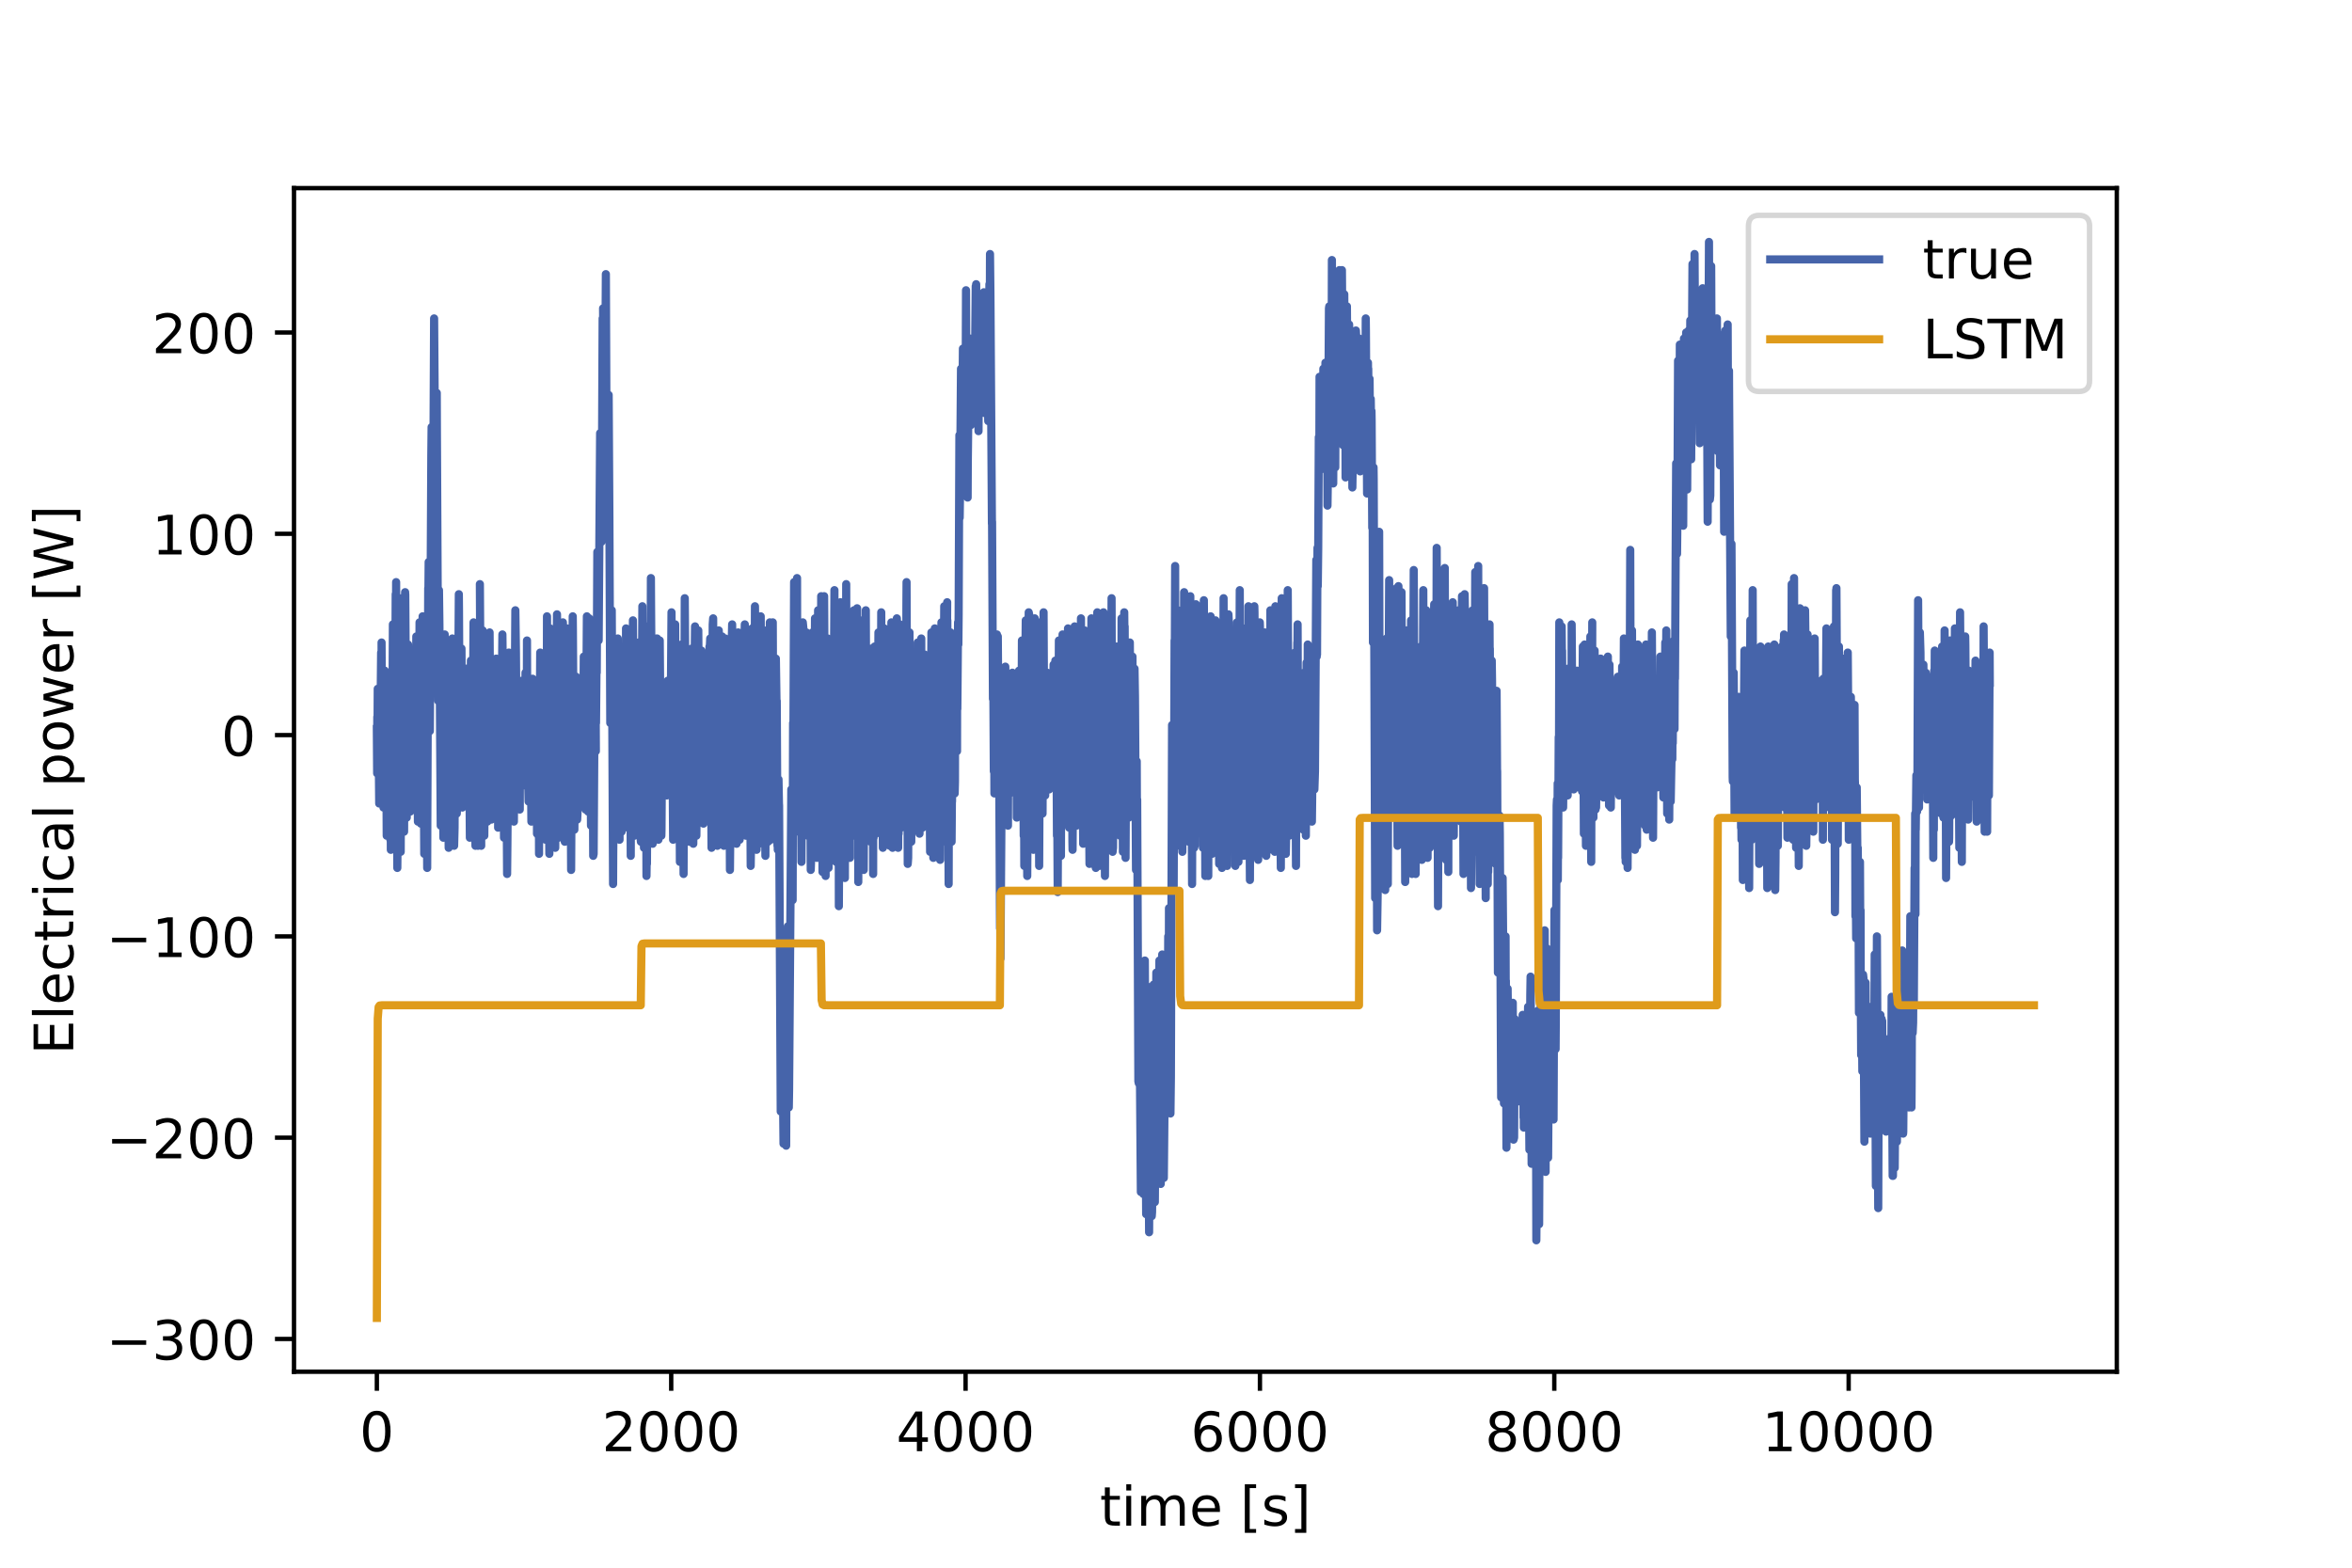 <?xml version="1.0" encoding="utf-8" standalone="no"?>
<!DOCTYPE svg PUBLIC "-//W3C//DTD SVG 1.1//EN"
  "http://www.w3.org/Graphics/SVG/1.1/DTD/svg11.dtd">
<!-- Created with matplotlib (https://matplotlib.org/) -->
<svg height="288pt" version="1.1" viewBox="0 0 432 288" width="432pt" xmlns="http://www.w3.org/2000/svg" xmlns:xlink="http://www.w3.org/1999/xlink">
 <defs>
  <style type="text/css">
*{stroke-linecap:butt;stroke-linejoin:round;}
  </style>
 </defs>
 <g id="figure_1">
  <g id="patch_1">
   <path d="M 0 288 
L 432 288 
L 432 0 
L 0 0 
z
" style="fill:#ffffff;"/>
  </g>
  <g id="axes_1">
   <g id="patch_2">
    <path d="M 54 252 
L 388.8 252 
L 388.8 34.56 
L 54 34.56 
z
" style="fill:#ffffff;"/>
   </g>
   <g id="matplotlib.axis_1">
    <g id="xtick_1">
     <g id="line2d_1">
      <defs>
       <path d="M 0 0 
L 0 3.5 
" id="mc1372cbca2" style="stroke:#000000;stroke-width:0.8;"/>
      </defs>
      <g>
       <use style="stroke:#000000;stroke-width:0.8;" x="69.218" xlink:href="#mc1372cbca2" y="252"/>
      </g>
     </g>
     <g id="text_1">
      <!-- 0 -->
      <defs>
       <path d="M 31.781 66.406 
Q 24.172 66.406 20.328 58.906 
Q 16.5 51.422 16.5 36.375 
Q 16.5 21.391 20.328 13.891 
Q 24.172 6.391 31.781 6.391 
Q 39.453 6.391 43.281 13.891 
Q 47.125 21.391 47.125 36.375 
Q 47.125 51.422 43.281 58.906 
Q 39.453 66.406 31.781 66.406 
z
M 31.781 74.219 
Q 44.047 74.219 50.516 64.516 
Q 56.984 54.828 56.984 36.375 
Q 56.984 17.969 50.516 8.266 
Q 44.047 -1.422 31.781 -1.422 
Q 19.531 -1.422 13.062 8.266 
Q 6.594 17.969 6.594 36.375 
Q 6.594 54.828 13.062 64.516 
Q 19.531 74.219 31.781 74.219 
z
" id="DejaVuSans-48"/>
      </defs>
      <g transform="translate(66.037 266.598)scale(0.1 -0.1)">
       <use xlink:href="#DejaVuSans-48"/>
      </g>
     </g>
    </g>
    <g id="xtick_2">
     <g id="line2d_2">
      <g>
       <use style="stroke:#000000;stroke-width:0.8;" x="123.284" xlink:href="#mc1372cbca2" y="252"/>
      </g>
     </g>
     <g id="text_2">
      <!-- 2000 -->
      <defs>
       <path d="M 19.188 8.297 
L 53.609 8.297 
L 53.609 0 
L 7.328 0 
L 7.328 8.297 
Q 12.938 14.109 22.625 23.891 
Q 32.328 33.688 34.812 36.531 
Q 39.547 41.844 41.422 45.531 
Q 43.312 49.219 43.312 52.781 
Q 43.312 58.594 39.234 62.25 
Q 35.156 65.922 28.609 65.922 
Q 23.969 65.922 18.812 64.312 
Q 13.672 62.703 7.812 59.422 
L 7.812 69.391 
Q 13.766 71.781 18.938 73 
Q 24.125 74.219 28.422 74.219 
Q 39.75 74.219 46.484 68.547 
Q 53.219 62.891 53.219 53.422 
Q 53.219 48.922 51.531 44.891 
Q 49.859 40.875 45.406 35.406 
Q 44.188 33.984 37.641 27.219 
Q 31.109 20.453 19.188 8.297 
z
" id="DejaVuSans-50"/>
      </defs>
      <g transform="translate(110.559 266.598)scale(0.1 -0.1)">
       <use xlink:href="#DejaVuSans-50"/>
       <use x="63.623" xlink:href="#DejaVuSans-48"/>
       <use x="127.246" xlink:href="#DejaVuSans-48"/>
       <use x="190.869" xlink:href="#DejaVuSans-48"/>
      </g>
     </g>
    </g>
    <g id="xtick_3">
     <g id="line2d_3">
      <g>
       <use style="stroke:#000000;stroke-width:0.8;" x="177.35" xlink:href="#mc1372cbca2" y="252"/>
      </g>
     </g>
     <g id="text_3">
      <!-- 4000 -->
      <defs>
       <path d="M 37.797 64.312 
L 12.891 25.391 
L 37.797 25.391 
z
M 35.203 72.906 
L 47.609 72.906 
L 47.609 25.391 
L 58.016 25.391 
L 58.016 17.188 
L 47.609 17.188 
L 47.609 0 
L 37.797 0 
L 37.797 17.188 
L 4.891 17.188 
L 4.891 26.703 
z
" id="DejaVuSans-52"/>
      </defs>
      <g transform="translate(164.625 266.598)scale(0.1 -0.1)">
       <use xlink:href="#DejaVuSans-52"/>
       <use x="63.623" xlink:href="#DejaVuSans-48"/>
       <use x="127.246" xlink:href="#DejaVuSans-48"/>
       <use x="190.869" xlink:href="#DejaVuSans-48"/>
      </g>
     </g>
    </g>
    <g id="xtick_4">
     <g id="line2d_4">
      <g>
       <use style="stroke:#000000;stroke-width:0.8;" x="231.416" xlink:href="#mc1372cbca2" y="252"/>
      </g>
     </g>
     <g id="text_4">
      <!-- 6000 -->
      <defs>
       <path d="M 33.016 40.375 
Q 26.375 40.375 22.484 35.828 
Q 18.609 31.297 18.609 23.391 
Q 18.609 15.531 22.484 10.953 
Q 26.375 6.391 33.016 6.391 
Q 39.656 6.391 43.531 10.953 
Q 47.406 15.531 47.406 23.391 
Q 47.406 31.297 43.531 35.828 
Q 39.656 40.375 33.016 40.375 
z
M 52.594 71.297 
L 52.594 62.312 
Q 48.875 64.062 45.094 64.984 
Q 41.312 65.922 37.594 65.922 
Q 27.828 65.922 22.672 59.328 
Q 17.531 52.734 16.797 39.406 
Q 19.672 43.656 24.016 45.922 
Q 28.375 48.188 33.594 48.188 
Q 44.578 48.188 50.953 41.516 
Q 57.328 34.859 57.328 23.391 
Q 57.328 12.156 50.688 5.359 
Q 44.047 -1.422 33.016 -1.422 
Q 20.359 -1.422 13.672 8.266 
Q 6.984 17.969 6.984 36.375 
Q 6.984 53.656 15.188 63.938 
Q 23.391 74.219 37.203 74.219 
Q 40.922 74.219 44.703 73.484 
Q 48.484 72.75 52.594 71.297 
z
" id="DejaVuSans-54"/>
      </defs>
      <g transform="translate(218.691 266.598)scale(0.1 -0.1)">
       <use xlink:href="#DejaVuSans-54"/>
       <use x="63.623" xlink:href="#DejaVuSans-48"/>
       <use x="127.246" xlink:href="#DejaVuSans-48"/>
       <use x="190.869" xlink:href="#DejaVuSans-48"/>
      </g>
     </g>
    </g>
    <g id="xtick_5">
     <g id="line2d_5">
      <g>
       <use style="stroke:#000000;stroke-width:0.8;" x="285.482" xlink:href="#mc1372cbca2" y="252"/>
      </g>
     </g>
     <g id="text_5">
      <!-- 8000 -->
      <defs>
       <path d="M 31.781 34.625 
Q 24.75 34.625 20.719 30.859 
Q 16.703 27.094 16.703 20.516 
Q 16.703 13.922 20.719 10.156 
Q 24.75 6.391 31.781 6.391 
Q 38.812 6.391 42.859 10.172 
Q 46.922 13.969 46.922 20.516 
Q 46.922 27.094 42.891 30.859 
Q 38.875 34.625 31.781 34.625 
z
M 21.922 38.812 
Q 15.578 40.375 12.031 44.719 
Q 8.5 49.078 8.5 55.328 
Q 8.5 64.062 14.719 69.141 
Q 20.953 74.219 31.781 74.219 
Q 42.672 74.219 48.875 69.141 
Q 55.078 64.062 55.078 55.328 
Q 55.078 49.078 51.531 44.719 
Q 48 40.375 41.703 38.812 
Q 48.828 37.156 52.797 32.312 
Q 56.781 27.484 56.781 20.516 
Q 56.781 9.906 50.312 4.234 
Q 43.844 -1.422 31.781 -1.422 
Q 19.734 -1.422 13.25 4.234 
Q 6.781 9.906 6.781 20.516 
Q 6.781 27.484 10.781 32.312 
Q 14.797 37.156 21.922 38.812 
z
M 18.312 54.391 
Q 18.312 48.734 21.844 45.562 
Q 25.391 42.391 31.781 42.391 
Q 38.141 42.391 41.719 45.562 
Q 45.312 48.734 45.312 54.391 
Q 45.312 60.062 41.719 63.234 
Q 38.141 66.406 31.781 66.406 
Q 25.391 66.406 21.844 63.234 
Q 18.312 60.062 18.312 54.391 
z
" id="DejaVuSans-56"/>
      </defs>
      <g transform="translate(272.757 266.598)scale(0.1 -0.1)">
       <use xlink:href="#DejaVuSans-56"/>
       <use x="63.623" xlink:href="#DejaVuSans-48"/>
       <use x="127.246" xlink:href="#DejaVuSans-48"/>
       <use x="190.869" xlink:href="#DejaVuSans-48"/>
      </g>
     </g>
    </g>
    <g id="xtick_6">
     <g id="line2d_6">
      <g>
       <use style="stroke:#000000;stroke-width:0.8;" x="339.547" xlink:href="#mc1372cbca2" y="252"/>
      </g>
     </g>
     <g id="text_6">
      <!-- 10000 -->
      <defs>
       <path d="M 12.406 8.297 
L 28.516 8.297 
L 28.516 63.922 
L 10.984 60.406 
L 10.984 69.391 
L 28.422 72.906 
L 38.281 72.906 
L 38.281 8.297 
L 54.391 8.297 
L 54.391 0 
L 12.406 0 
z
" id="DejaVuSans-49"/>
      </defs>
      <g transform="translate(323.641 266.598)scale(0.1 -0.1)">
       <use xlink:href="#DejaVuSans-49"/>
       <use x="63.623" xlink:href="#DejaVuSans-48"/>
       <use x="127.246" xlink:href="#DejaVuSans-48"/>
       <use x="190.869" xlink:href="#DejaVuSans-48"/>
       <use x="254.492" xlink:href="#DejaVuSans-48"/>
      </g>
     </g>
    </g>
    <g id="text_7">
     <!-- time [s] -->
     <defs>
      <path d="M 18.312 70.219 
L 18.312 54.688 
L 36.812 54.688 
L 36.812 47.703 
L 18.312 47.703 
L 18.312 18.016 
Q 18.312 11.328 20.141 9.422 
Q 21.969 7.516 27.594 7.516 
L 36.812 7.516 
L 36.812 0 
L 27.594 0 
Q 17.188 0 13.234 3.875 
Q 9.281 7.766 9.281 18.016 
L 9.281 47.703 
L 2.688 47.703 
L 2.688 54.688 
L 9.281 54.688 
L 9.281 70.219 
z
" id="DejaVuSans-116"/>
      <path d="M 9.422 54.688 
L 18.406 54.688 
L 18.406 0 
L 9.422 0 
z
M 9.422 75.984 
L 18.406 75.984 
L 18.406 64.594 
L 9.422 64.594 
z
" id="DejaVuSans-105"/>
      <path d="M 52 44.188 
Q 55.375 50.25 60.062 53.125 
Q 64.75 56 71.094 56 
Q 79.641 56 84.281 50.016 
Q 88.922 44.047 88.922 33.016 
L 88.922 0 
L 79.891 0 
L 79.891 32.719 
Q 79.891 40.578 77.094 44.375 
Q 74.312 48.188 68.609 48.188 
Q 61.625 48.188 57.562 43.547 
Q 53.516 38.922 53.516 30.906 
L 53.516 0 
L 44.484 0 
L 44.484 32.719 
Q 44.484 40.625 41.703 44.406 
Q 38.922 48.188 33.109 48.188 
Q 26.219 48.188 22.156 43.531 
Q 18.109 38.875 18.109 30.906 
L 18.109 0 
L 9.078 0 
L 9.078 54.688 
L 18.109 54.688 
L 18.109 46.188 
Q 21.188 51.219 25.484 53.609 
Q 29.781 56 35.688 56 
Q 41.656 56 45.828 52.969 
Q 50 49.953 52 44.188 
z
" id="DejaVuSans-109"/>
      <path d="M 56.203 29.594 
L 56.203 25.203 
L 14.891 25.203 
Q 15.484 15.922 20.484 11.062 
Q 25.484 6.203 34.422 6.203 
Q 39.594 6.203 44.453 7.469 
Q 49.312 8.734 54.109 11.281 
L 54.109 2.781 
Q 49.266 0.734 44.188 -0.344 
Q 39.109 -1.422 33.891 -1.422 
Q 20.797 -1.422 13.156 6.188 
Q 5.516 13.812 5.516 26.812 
Q 5.516 40.234 12.766 48.109 
Q 20.016 56 32.328 56 
Q 43.359 56 49.781 48.891 
Q 56.203 41.797 56.203 29.594 
z
M 47.219 32.234 
Q 47.125 39.594 43.094 43.984 
Q 39.062 48.391 32.422 48.391 
Q 24.906 48.391 20.391 44.141 
Q 15.875 39.891 15.188 32.172 
z
" id="DejaVuSans-101"/>
      <path id="DejaVuSans-32"/>
      <path d="M 8.594 75.984 
L 29.297 75.984 
L 29.297 69 
L 17.578 69 
L 17.578 -6.203 
L 29.297 -6.203 
L 29.297 -13.188 
L 8.594 -13.188 
z
" id="DejaVuSans-91"/>
      <path d="M 44.281 53.078 
L 44.281 44.578 
Q 40.484 46.531 36.375 47.5 
Q 32.281 48.484 27.875 48.484 
Q 21.188 48.484 17.844 46.438 
Q 14.5 44.391 14.5 40.281 
Q 14.5 37.156 16.891 35.375 
Q 19.281 33.594 26.516 31.984 
L 29.594 31.297 
Q 39.156 29.25 43.188 25.516 
Q 47.219 21.781 47.219 15.094 
Q 47.219 7.469 41.188 3.016 
Q 35.156 -1.422 24.609 -1.422 
Q 20.219 -1.422 15.453 -0.562 
Q 10.688 0.297 5.422 2 
L 5.422 11.281 
Q 10.406 8.688 15.234 7.391 
Q 20.062 6.109 24.812 6.109 
Q 31.156 6.109 34.562 8.281 
Q 37.984 10.453 37.984 14.406 
Q 37.984 18.062 35.516 20.016 
Q 33.062 21.969 24.703 23.781 
L 21.578 24.516 
Q 13.234 26.266 9.516 29.906 
Q 5.812 33.547 5.812 39.891 
Q 5.812 47.609 11.281 51.797 
Q 16.75 56 26.812 56 
Q 31.781 56 36.172 55.266 
Q 40.578 54.547 44.281 53.078 
z
" id="DejaVuSans-115"/>
      <path d="M 30.422 75.984 
L 30.422 -13.188 
L 9.719 -13.188 
L 9.719 -6.203 
L 21.391 -6.203 
L 21.391 69 
L 9.719 69 
L 9.719 75.984 
z
" id="DejaVuSans-93"/>
     </defs>
     <g transform="translate(202.009 280.277)scale(0.1 -0.1)">
      <use xlink:href="#DejaVuSans-116"/>
      <use x="39.209" xlink:href="#DejaVuSans-105"/>
      <use x="66.992" xlink:href="#DejaVuSans-109"/>
      <use x="164.404" xlink:href="#DejaVuSans-101"/>
      <use x="225.928" xlink:href="#DejaVuSans-32"/>
      <use x="257.715" xlink:href="#DejaVuSans-91"/>
      <use x="296.729" xlink:href="#DejaVuSans-115"/>
      <use x="348.828" xlink:href="#DejaVuSans-93"/>
     </g>
    </g>
   </g>
   <g id="matplotlib.axis_2">
    <g id="ytick_1">
     <g id="line2d_7">
      <defs>
       <path d="M 0 0 
L -3.5 0 
" id="m66696f338f" style="stroke:#000000;stroke-width:0.8;"/>
      </defs>
      <g>
       <use style="stroke:#000000;stroke-width:0.8;" x="54" xlink:href="#m66696f338f" y="245.978"/>
      </g>
     </g>
     <g id="text_8">
      <!-- −300 -->
      <defs>
       <path d="M 10.594 35.5 
L 73.188 35.5 
L 73.188 27.203 
L 10.594 27.203 
z
" id="DejaVuSans-8722"/>
       <path d="M 40.578 39.312 
Q 47.656 37.797 51.625 33 
Q 55.609 28.219 55.609 21.188 
Q 55.609 10.406 48.188 4.484 
Q 40.766 -1.422 27.094 -1.422 
Q 22.516 -1.422 17.656 -0.516 
Q 12.797 0.391 7.625 2.203 
L 7.625 11.719 
Q 11.719 9.328 16.594 8.109 
Q 21.484 6.891 26.812 6.891 
Q 36.078 6.891 40.938 10.547 
Q 45.797 14.203 45.797 21.188 
Q 45.797 27.641 41.281 31.266 
Q 36.766 34.906 28.719 34.906 
L 20.219 34.906 
L 20.219 43.016 
L 29.109 43.016 
Q 36.375 43.016 40.234 45.922 
Q 44.094 48.828 44.094 54.297 
Q 44.094 59.906 40.109 62.906 
Q 36.141 65.922 28.719 65.922 
Q 24.656 65.922 20.016 65.031 
Q 15.375 64.156 9.812 62.312 
L 9.812 71.094 
Q 15.438 72.656 20.344 73.438 
Q 25.25 74.219 29.594 74.219 
Q 40.828 74.219 47.359 69.109 
Q 53.906 64.016 53.906 55.328 
Q 53.906 49.266 50.438 45.094 
Q 46.969 40.922 40.578 39.312 
z
" id="DejaVuSans-51"/>
      </defs>
      <g transform="translate(19.533 249.777)scale(0.1 -0.1)">
       <use xlink:href="#DejaVuSans-8722"/>
       <use x="83.789" xlink:href="#DejaVuSans-51"/>
       <use x="147.412" xlink:href="#DejaVuSans-48"/>
       <use x="211.035" xlink:href="#DejaVuSans-48"/>
      </g>
     </g>
    </g>
    <g id="ytick_2">
     <g id="line2d_8">
      <g>
       <use style="stroke:#000000;stroke-width:0.8;" x="54" xlink:href="#m66696f338f" y="208.999"/>
      </g>
     </g>
     <g id="text_9">
      <!-- −200 -->
      <g transform="translate(19.533 212.798)scale(0.1 -0.1)">
       <use xlink:href="#DejaVuSans-8722"/>
       <use x="83.789" xlink:href="#DejaVuSans-50"/>
       <use x="147.412" xlink:href="#DejaVuSans-48"/>
       <use x="211.035" xlink:href="#DejaVuSans-48"/>
      </g>
     </g>
    </g>
    <g id="ytick_3">
     <g id="line2d_9">
      <g>
       <use style="stroke:#000000;stroke-width:0.8;" x="54" xlink:href="#m66696f338f" y="172.02"/>
      </g>
     </g>
     <g id="text_10">
      <!-- −100 -->
      <g transform="translate(19.533 175.82)scale(0.1 -0.1)">
       <use xlink:href="#DejaVuSans-8722"/>
       <use x="83.789" xlink:href="#DejaVuSans-49"/>
       <use x="147.412" xlink:href="#DejaVuSans-48"/>
       <use x="211.035" xlink:href="#DejaVuSans-48"/>
      </g>
     </g>
    </g>
    <g id="ytick_4">
     <g id="line2d_10">
      <g>
       <use style="stroke:#000000;stroke-width:0.8;" x="54" xlink:href="#m66696f338f" y="135.042"/>
      </g>
     </g>
     <g id="text_11">
      <!-- 0 -->
      <g transform="translate(40.638 138.841)scale(0.1 -0.1)">
       <use xlink:href="#DejaVuSans-48"/>
      </g>
     </g>
    </g>
    <g id="ytick_5">
     <g id="line2d_11">
      <g>
       <use style="stroke:#000000;stroke-width:0.8;" x="54" xlink:href="#m66696f338f" y="98.063"/>
      </g>
     </g>
     <g id="text_12">
      <!-- 100 -->
      <g transform="translate(27.913 101.862)scale(0.1 -0.1)">
       <use xlink:href="#DejaVuSans-49"/>
       <use x="63.623" xlink:href="#DejaVuSans-48"/>
       <use x="127.246" xlink:href="#DejaVuSans-48"/>
      </g>
     </g>
    </g>
    <g id="ytick_6">
     <g id="line2d_12">
      <g>
       <use style="stroke:#000000;stroke-width:0.8;" x="54" xlink:href="#m66696f338f" y="61.084"/>
      </g>
     </g>
     <g id="text_13">
      <!-- 200 -->
      <g transform="translate(27.913 64.883)scale(0.1 -0.1)">
       <use xlink:href="#DejaVuSans-50"/>
       <use x="63.623" xlink:href="#DejaVuSans-48"/>
       <use x="127.246" xlink:href="#DejaVuSans-48"/>
      </g>
     </g>
    </g>
    <g id="text_14">
     <!-- Electrical power [W] -->
     <defs>
      <path d="M 9.812 72.906 
L 55.906 72.906 
L 55.906 64.594 
L 19.672 64.594 
L 19.672 43.016 
L 54.391 43.016 
L 54.391 34.719 
L 19.672 34.719 
L 19.672 8.297 
L 56.781 8.297 
L 56.781 0 
L 9.812 0 
z
" id="DejaVuSans-69"/>
      <path d="M 9.422 75.984 
L 18.406 75.984 
L 18.406 0 
L 9.422 0 
z
" id="DejaVuSans-108"/>
      <path d="M 48.781 52.594 
L 48.781 44.188 
Q 44.969 46.297 41.141 47.344 
Q 37.312 48.391 33.406 48.391 
Q 24.656 48.391 19.812 42.844 
Q 14.984 37.312 14.984 27.297 
Q 14.984 17.281 19.812 11.734 
Q 24.656 6.203 33.406 6.203 
Q 37.312 6.203 41.141 7.25 
Q 44.969 8.297 48.781 10.406 
L 48.781 2.094 
Q 45.016 0.344 40.984 -0.531 
Q 36.969 -1.422 32.422 -1.422 
Q 20.062 -1.422 12.781 6.344 
Q 5.516 14.109 5.516 27.297 
Q 5.516 40.672 12.859 48.328 
Q 20.219 56 33.016 56 
Q 37.156 56 41.109 55.141 
Q 45.062 54.297 48.781 52.594 
z
" id="DejaVuSans-99"/>
      <path d="M 41.109 46.297 
Q 39.594 47.172 37.812 47.578 
Q 36.031 48 33.891 48 
Q 26.266 48 22.188 43.047 
Q 18.109 38.094 18.109 28.812 
L 18.109 0 
L 9.078 0 
L 9.078 54.688 
L 18.109 54.688 
L 18.109 46.188 
Q 20.953 51.172 25.484 53.578 
Q 30.031 56 36.531 56 
Q 37.453 56 38.578 55.875 
Q 39.703 55.766 41.062 55.516 
z
" id="DejaVuSans-114"/>
      <path d="M 34.281 27.484 
Q 23.391 27.484 19.188 25 
Q 14.984 22.516 14.984 16.5 
Q 14.984 11.719 18.141 8.906 
Q 21.297 6.109 26.703 6.109 
Q 34.188 6.109 38.703 11.406 
Q 43.219 16.703 43.219 25.484 
L 43.219 27.484 
z
M 52.203 31.203 
L 52.203 0 
L 43.219 0 
L 43.219 8.297 
Q 40.141 3.328 35.547 0.953 
Q 30.953 -1.422 24.312 -1.422 
Q 15.922 -1.422 10.953 3.297 
Q 6 8.016 6 15.922 
Q 6 25.141 12.172 29.828 
Q 18.359 34.516 30.609 34.516 
L 43.219 34.516 
L 43.219 35.406 
Q 43.219 41.609 39.141 45 
Q 35.062 48.391 27.688 48.391 
Q 23 48.391 18.547 47.266 
Q 14.109 46.141 10.016 43.891 
L 10.016 52.203 
Q 14.938 54.109 19.578 55.047 
Q 24.219 56 28.609 56 
Q 40.484 56 46.344 49.844 
Q 52.203 43.703 52.203 31.203 
z
" id="DejaVuSans-97"/>
      <path d="M 18.109 8.203 
L 18.109 -20.797 
L 9.078 -20.797 
L 9.078 54.688 
L 18.109 54.688 
L 18.109 46.391 
Q 20.953 51.266 25.266 53.625 
Q 29.594 56 35.594 56 
Q 45.562 56 51.781 48.094 
Q 58.016 40.188 58.016 27.297 
Q 58.016 14.406 51.781 6.484 
Q 45.562 -1.422 35.594 -1.422 
Q 29.594 -1.422 25.266 0.953 
Q 20.953 3.328 18.109 8.203 
z
M 48.688 27.297 
Q 48.688 37.203 44.609 42.844 
Q 40.531 48.484 33.406 48.484 
Q 26.266 48.484 22.188 42.844 
Q 18.109 37.203 18.109 27.297 
Q 18.109 17.391 22.188 11.75 
Q 26.266 6.109 33.406 6.109 
Q 40.531 6.109 44.609 11.75 
Q 48.688 17.391 48.688 27.297 
z
" id="DejaVuSans-112"/>
      <path d="M 30.609 48.391 
Q 23.391 48.391 19.188 42.75 
Q 14.984 37.109 14.984 27.297 
Q 14.984 17.484 19.156 11.844 
Q 23.344 6.203 30.609 6.203 
Q 37.797 6.203 41.984 11.859 
Q 46.188 17.531 46.188 27.297 
Q 46.188 37.016 41.984 42.703 
Q 37.797 48.391 30.609 48.391 
z
M 30.609 56 
Q 42.328 56 49.016 48.375 
Q 55.719 40.766 55.719 27.297 
Q 55.719 13.875 49.016 6.219 
Q 42.328 -1.422 30.609 -1.422 
Q 18.844 -1.422 12.172 6.219 
Q 5.516 13.875 5.516 27.297 
Q 5.516 40.766 12.172 48.375 
Q 18.844 56 30.609 56 
z
" id="DejaVuSans-111"/>
      <path d="M 4.203 54.688 
L 13.188 54.688 
L 24.422 12.016 
L 35.594 54.688 
L 46.188 54.688 
L 57.422 12.016 
L 68.609 54.688 
L 77.594 54.688 
L 63.281 0 
L 52.688 0 
L 40.922 44.828 
L 29.109 0 
L 18.5 0 
z
" id="DejaVuSans-119"/>
      <path d="M 3.328 72.906 
L 13.281 72.906 
L 28.609 11.281 
L 43.891 72.906 
L 54.984 72.906 
L 70.312 11.281 
L 85.594 72.906 
L 95.609 72.906 
L 77.297 0 
L 64.891 0 
L 49.516 63.281 
L 33.984 0 
L 21.578 0 
z
" id="DejaVuSans-87"/>
     </defs>
     <g transform="translate(13.453 193.739)rotate(-90)scale(0.1 -0.1)">
      <use xlink:href="#DejaVuSans-69"/>
      <use x="63.184" xlink:href="#DejaVuSans-108"/>
      <use x="90.967" xlink:href="#DejaVuSans-101"/>
      <use x="152.49" xlink:href="#DejaVuSans-99"/>
      <use x="207.471" xlink:href="#DejaVuSans-116"/>
      <use x="246.68" xlink:href="#DejaVuSans-114"/>
      <use x="287.793" xlink:href="#DejaVuSans-105"/>
      <use x="315.576" xlink:href="#DejaVuSans-99"/>
      <use x="370.557" xlink:href="#DejaVuSans-97"/>
      <use x="431.836" xlink:href="#DejaVuSans-108"/>
      <use x="459.619" xlink:href="#DejaVuSans-32"/>
      <use x="491.406" xlink:href="#DejaVuSans-112"/>
      <use x="554.883" xlink:href="#DejaVuSans-111"/>
      <use x="616.064" xlink:href="#DejaVuSans-119"/>
      <use x="697.852" xlink:href="#DejaVuSans-101"/>
      <use x="759.375" xlink:href="#DejaVuSans-114"/>
      <use x="800.488" xlink:href="#DejaVuSans-32"/>
      <use x="832.275" xlink:href="#DejaVuSans-91"/>
      <use x="871.289" xlink:href="#DejaVuSans-87"/>
      <use x="970.166" xlink:href="#DejaVuSans-93"/>
     </g>
    </g>
   </g>
   <g id="line2d_13">
    <path clip-path="url(#p60ef81ce65)" d="M 69.218 133.932 
L 69.272 142.068 
L 69.299 131.714 
L 69.326 137.26 
L 69.38 126.537 
L 69.434 135.042 
L 69.461 136.151 
L 69.489 133.932 
L 69.516 133.562 
L 69.651 147.614 
L 69.786 136.891 
L 69.813 138.739 
L 70.002 119.88 
L 70.11 132.453 
L 70.083 118.031 
L 70.137 128.385 
L 70.164 129.125 
L 70.327 143.547 
L 70.381 142.068 
L 70.435 148.354 
L 70.57 128.016 
L 70.624 136.151 
L 70.651 128.755 
L 70.678 123.208 
L 70.732 130.234 
L 70.759 131.344 
L 70.786 127.276 
L 70.84 133.562 
L 70.867 133.932 
L 70.894 133.193 
L 70.921 131.714 
L 71.029 153.531 
L 71.083 145.026 
L 71.246 125.797 
L 71.273 136.151 
L 71.354 133.932 
L 71.381 131.714 
L 71.408 134.672 
L 71.462 132.453 
L 71.624 153.901 
L 71.651 142.068 
L 71.705 154.271 
L 71.732 147.245 
L 71.759 147.614 
L 71.786 156.12 
L 71.84 148.354 
L 71.976 131.344 
L 72.003 141.698 
L 72.03 130.974 
L 72.057 135.411 
L 72.165 114.703 
L 72.3 145.765 
L 72.435 136.151 
L 72.462 147.245 
L 72.516 135.411 
L 72.543 138.37 
L 72.678 109.156 
L 72.705 124.318 
L 72.759 106.938 
L 72.787 123.208 
L 72.814 114.703 
L 72.868 131.344 
L 72.976 159.448 
L 73.057 151.312 
L 73.246 115.813 
L 73.3 112.485 
L 73.327 120.99 
L 73.354 115.443 
L 73.516 153.901 
L 73.598 156.489 
L 73.76 109.896 
L 73.814 125.427 
L 73.895 120.62 
L 74.111 150.942 
L 74.165 145.765 
L 74.409 108.787 
L 74.219 152.791 
L 74.436 109.156 
L 74.706 150.203 
L 74.949 118.401 
L 75.084 124.318 
L 75.219 143.547 
L 75.247 147.614 
L 75.301 144.656 
L 75.328 141.328 
L 75.355 149.094 
L 75.409 144.286 
L 75.571 120.25 
L 75.625 131.344 
L 75.814 140.588 
L 75.949 126.167 
L 76.085 139.109 
L 76.166 130.604 
L 76.247 136.151 
L 76.274 138.739 
L 76.301 135.042 
L 76.382 139.109 
L 76.463 116.922 
L 76.76 150.942 
L 76.896 136.891 
L 76.923 141.698 
L 76.95 140.588 
L 77.058 114.334 
L 77.112 121.729 
L 77.301 151.312 
L 77.355 150.203 
L 77.382 150.573 
L 77.625 113.224 
L 77.679 118.771 
L 77.761 128.385 
L 77.923 156.859 
L 77.95 153.161 
L 78.139 120.99 
L 78.355 145.396 
L 78.436 153.531 
L 78.463 159.448 
L 78.49 150.203 
L 78.653 108.047 
L 78.68 109.526 
L 78.734 103.24 
L 78.761 108.787 
L 78.869 131.714 
L 78.923 129.495 
L 78.95 134.302 
L 78.977 129.865 
L 79.22 83.641 
L 79.274 78.464 
L 79.464 111.745 
L 79.734 58.496 
L 79.977 92.516 
L 80.058 87.339 
L 80.085 87.339 
L 80.221 72.178 
L 80.248 79.573 
L 80.491 128.755 
L 80.545 128.385 
L 80.626 108.417 
L 80.707 114.703 
L 80.95 151.682 
L 81.167 122.469 
L 81.248 125.797 
L 81.302 135.781 
L 81.437 153.901 
L 81.68 116.552 
L 81.761 121.729 
L 81.924 148.354 
L 82.086 128.385 
L 82.14 120.25 
L 82.167 125.797 
L 82.41 155.75 
L 82.627 118.401 
L 82.654 126.167 
L 82.843 147.984 
L 82.87 147.984 
L 82.897 148.354 
L 83.086 117.292 
L 83.14 118.401 
L 83.275 140.958 
L 83.329 137.63 
L 83.356 135.781 
L 83.41 155.38 
L 83.492 152.052 
L 83.654 117.662 
L 83.708 122.099 
L 83.897 149.463 
L 83.951 147.984 
L 84.059 118.771 
L 84.113 132.453 
L 84.276 109.156 
L 84.303 112.115 
L 84.465 143.547 
L 84.519 140.219 
L 84.654 122.469 
L 84.681 122.839 
L 84.708 124.688 
L 84.735 120.25 
L 84.762 119.141 
L 84.924 148.354 
L 84.951 143.177 
L 84.978 143.917 
L 85.141 127.276 
L 85.222 128.755 
L 85.357 140.219 
L 85.384 139.479 
L 85.438 142.807 
L 85.654 122.839 
L 85.789 142.807 
L 85.816 142.437 
L 85.843 145.396 
L 85.897 143.177 
L 86.06 123.948 
L 86.087 125.057 
L 86.303 153.901 
L 86.357 147.984 
L 86.492 121.359 
L 86.519 122.839 
L 86.627 133.562 
L 86.708 146.875 
L 86.763 144.286 
L 86.979 114.334 
L 87.033 118.031 
L 87.33 155.38 
L 87.492 127.276 
L 87.519 132.083 
L 87.547 119.511 
L 87.574 120.62 
L 87.79 155.38 
L 87.817 155.01 
L 88.06 114.703 
L 88.087 114.334 
L 88.385 155.38 
L 88.141 107.308 
L 88.412 151.312 
L 88.52 140.219 
L 88.655 115.813 
L 88.709 116.182 
L 88.844 144.286 
L 88.952 153.531 
L 89.087 136.521 
L 89.114 136.151 
L 89.25 118.031 
L 89.412 135.781 
L 89.439 130.604 
L 89.466 142.807 
L 89.52 150.942 
L 89.574 147.984 
L 89.628 148.724 
L 89.79 124.688 
L 89.871 121.729 
L 89.898 130.234 
L 89.925 116.182 
L 90.006 128.755 
L 90.034 126.167 
L 90.169 145.026 
L 90.196 145.026 
L 90.25 150.573 
L 90.358 131.344 
L 90.385 133.932 
L 90.412 136.891 
L 90.439 131.714 
L 90.493 126.906 
L 90.52 132.083 
L 90.547 135.781 
L 90.574 127.276 
L 90.601 135.042 
L 90.628 128.016 
L 90.709 131.714 
L 90.845 142.437 
L 90.899 139.479 
L 90.926 146.135 
L 90.953 139.479 
L 90.98 124.688 
L 91.061 125.057 
L 91.115 128.016 
L 91.142 120.99 
L 91.196 130.604 
L 91.223 126.167 
L 91.25 127.276 
L 91.412 149.833 
L 91.656 125.057 
L 91.493 152.052 
L 91.683 127.646 
L 91.71 129.495 
L 91.764 122.469 
L 91.899 151.312 
L 92.277 116.552 
L 92.304 118.771 
L 92.575 153.901 
L 92.899 122.469 
L 93.142 160.557 
L 93.196 155.01 
L 93.467 119.88 
L 93.521 124.318 
L 93.548 123.208 
L 93.575 125.797 
L 93.71 144.656 
L 93.737 143.177 
L 93.818 146.875 
L 93.845 143.547 
L 93.872 142.437 
L 94.034 120.25 
L 94.251 142.437 
L 94.386 150.942 
L 94.656 112.115 
L 94.764 119.88 
L 94.954 146.505 
L 95.035 147.614 
L 95.089 135.411 
L 95.143 142.807 
L 95.197 136.891 
L 95.251 130.974 
L 95.305 135.781 
L 95.332 133.932 
L 95.467 148.724 
L 95.521 131.714 
L 95.602 133.932 
L 95.683 133.562 
L 95.71 141.698 
L 95.846 125.057 
L 95.9 139.109 
L 96.008 137.63 
L 96.143 144.286 
L 96.278 125.797 
L 96.305 141.698 
L 96.386 141.328 
L 96.521 123.578 
L 96.548 131.714 
L 96.711 123.578 
L 96.765 132.083 
L 96.792 117.662 
L 96.846 132.823 
L 96.873 127.646 
L 97.008 143.177 
L 97.089 147.245 
L 97.143 130.604 
L 97.251 140.588 
L 97.278 133.562 
L 97.305 142.068 
L 97.359 136.151 
L 97.414 145.396 
L 97.495 140.588 
L 97.522 140.588 
L 97.603 150.942 
L 97.576 135.411 
L 97.63 140.588 
L 97.711 130.234 
L 97.765 131.714 
L 97.792 135.781 
L 97.819 124.688 
L 97.846 131.344 
L 97.9 131.714 
L 97.927 129.125 
L 97.954 140.958 
L 97.981 126.167 
L 98.008 136.521 
L 98.035 127.646 
L 98.116 136.521 
L 98.17 128.016 
L 98.225 136.151 
L 98.306 138 
L 98.36 129.125 
L 98.495 138.739 
L 98.549 134.672 
L 98.576 144.286 
L 98.657 134.672 
L 98.63 153.161 
L 98.684 137.26 
L 98.9 153.531 
L 98.927 147.245 
L 98.981 147.614 
L 99.008 156.859 
L 99.035 134.302 
L 99.063 138.37 
L 99.117 136.151 
L 99.225 119.88 
L 99.279 122.469 
L 99.333 130.234 
L 99.414 128.755 
L 99.441 121.729 
L 99.468 136.151 
L 99.495 134.302 
L 99.549 142.807 
L 99.603 140.588 
L 99.63 131.344 
L 99.657 140.958 
L 99.711 139.479 
L 99.819 123.578 
L 99.846 132.453 
L 99.901 130.234 
L 99.928 123.208 
L 99.982 132.083 
L 100.009 126.537 
L 100.036 138.739 
L 100.117 133.932 
L 100.144 123.948 
L 100.198 139.849 
L 100.225 154.271 
L 100.252 138.739 
L 100.306 148.354 
L 100.414 125.797 
L 100.441 127.646 
L 100.468 113.224 
L 100.549 125.427 
L 100.603 127.276 
L 100.901 156.859 
L 101.036 115.443 
L 101.063 128.385 
L 101.117 121.359 
L 101.171 121.729 
L 101.279 142.807 
L 101.306 141.328 
L 101.333 131.714 
L 101.387 150.942 
L 101.414 152.052 
L 101.55 139.109 
L 101.495 154.64 
L 101.577 140.958 
L 101.604 145.396 
L 101.631 138.739 
L 101.685 122.099 
L 101.739 124.318 
L 101.82 121.729 
L 101.982 155.75 
L 102.306 112.854 
L 102.334 116.552 
L 102.604 153.901 
L 102.847 118.401 
L 102.874 116.182 
L 102.901 117.662 
L 103.117 150.942 
L 103.144 143.177 
L 103.172 140.958 
L 103.199 143.547 
L 103.226 145.765 
L 103.388 114.334 
L 103.415 118.031 
L 103.577 146.505 
L 103.604 146.505 
L 103.739 154.64 
L 103.955 119.511 
L 103.983 123.948 
L 104.01 124.318 
L 104.091 126.537 
L 104.118 115.443 
L 104.334 146.135 
L 104.388 139.849 
L 104.55 118.771 
L 104.577 122.099 
L 104.604 129.125 
L 104.685 124.318 
L 104.712 124.688 
L 104.902 159.817 
L 105.037 134.302 
L 105.064 138 
L 105.145 118.401 
L 105.199 113.224 
L 105.226 115.813 
L 105.388 142.068 
L 105.415 141.698 
L 105.442 141.698 
L 105.469 142.437 
L 105.496 152.422 
L 105.577 141.698 
L 105.713 125.427 
L 105.74 125.797 
L 105.821 124.318 
L 105.902 133.932 
L 105.929 133.932 
L 106.01 150.573 
L 106.064 149.463 
L 106.307 125.057 
L 106.361 134.672 
L 106.443 133.562 
L 106.47 136.521 
L 106.497 133.562 
L 106.524 127.276 
L 106.578 137.63 
L 106.659 139.849 
L 106.713 129.865 
L 106.794 138.37 
L 106.848 135.781 
L 106.929 134.302 
L 106.983 141.328 
L 107.01 132.083 
L 107.091 136.151 
L 107.118 135.781 
L 107.226 120.62 
L 107.253 125.797 
L 107.362 148.354 
L 107.443 147.245 
L 107.47 146.505 
L 107.497 148.354 
L 107.524 147.984 
L 107.551 148.724 
L 107.794 113.224 
L 108.01 149.094 
L 108.064 141.698 
L 108.227 113.594 
L 108.443 138.37 
L 108.551 151.682 
L 108.605 144.656 
L 108.659 133.562 
L 108.686 118.031 
L 108.794 119.141 
L 108.957 157.229 
L 109.038 156.859 
L 109.281 116.922 
L 109.308 120.62 
L 109.443 138 
L 109.362 120.25 
L 109.47 132.823 
L 109.578 120.62 
L 109.605 123.578 
L 109.713 101.391 
L 109.741 106.938 
L 109.768 106.938 
L 109.795 105.459 
L 109.822 106.568 
L 109.957 117.662 
L 110.227 79.573 
L 110.281 85.12 
L 110.335 93.625 
L 110.416 92.886 
L 110.443 93.256 
L 110.47 99.542 
L 110.497 84.011 
L 110.524 94.735 
L 110.687 58.496 
L 110.714 58.865 
L 110.984 93.625 
L 110.768 56.647 
L 111.038 88.079 
L 111.2 63.673 
L 111.281 50.36 
L 111.417 84.011 
L 111.444 81.792 
L 111.471 82.162 
L 111.552 91.407 
L 111.606 88.448 
L 111.633 89.928 
L 111.795 72.548 
L 111.93 95.474 
L 112.092 132.823 
L 112.119 126.537 
L 112.363 112.115 
L 112.606 162.406 
L 112.633 156.859 
L 112.768 140.958 
L 112.795 141.328 
L 112.957 118.401 
L 113.039 127.646 
L 113.228 151.312 
L 113.309 140.958 
L 113.471 117.292 
L 113.687 143.547 
L 113.795 154.271 
L 113.741 142.068 
L 113.822 151.682 
L 114.012 133.562 
L 114.174 152.791 
L 114.201 142.807 
L 114.336 132.823 
L 114.39 140.588 
L 114.417 130.974 
L 114.444 129.865 
L 114.471 132.453 
L 114.525 130.604 
L 114.552 138 
L 114.606 128.385 
L 114.633 123.948 
L 114.661 135.781 
L 114.715 134.672 
L 114.769 142.807 
L 114.904 126.906 
L 114.931 130.604 
L 114.958 127.276 
L 114.985 115.443 
L 115.039 120.99 
L 115.147 140.219 
L 115.174 133.932 
L 115.201 134.302 
L 115.309 152.052 
L 115.336 144.656 
L 115.417 142.437 
L 115.444 149.833 
L 115.499 135.042 
L 115.58 117.292 
L 115.661 126.537 
L 115.688 126.167 
L 115.769 135.781 
L 115.85 157.229 
L 115.877 147.984 
L 115.958 143.547 
L 115.985 151.682 
L 116.039 139.479 
L 116.066 138.739 
L 116.12 118.401 
L 116.228 120.62 
L 116.255 113.964 
L 116.31 121.729 
L 116.526 153.531 
L 116.742 126.537 
L 116.823 118.401 
L 116.877 120.62 
L 117.066 152.052 
L 117.093 151.682 
L 117.121 152.052 
L 117.229 143.177 
L 117.31 118.031 
L 117.391 121.359 
L 117.445 118.031 
L 117.553 140.219 
L 117.688 154.271 
L 117.715 154.64 
L 117.823 133.932 
L 117.85 135.781 
L 117.986 111.375 
L 118.229 154.64 
L 118.256 154.271 
L 118.283 155.75 
L 118.553 116.552 
L 118.58 115.073 
L 118.742 160.927 
L 118.797 156.859 
L 118.824 158.708 
L 118.851 154.271 
L 118.959 125.057 
L 119.013 125.797 
L 119.067 115.443 
L 119.094 116.182 
L 119.256 144.286 
L 119.337 154.271 
L 119.391 151.682 
L 119.418 149.833 
L 119.553 106.198 
L 119.581 111.005 
L 119.878 155.01 
L 119.905 152.791 
L 120.067 120.99 
L 120.094 122.469 
L 120.121 119.511 
L 120.148 118.771 
L 120.364 152.422 
L 120.419 147.984 
L 120.446 150.573 
L 120.608 117.292 
L 120.635 117.662 
L 120.689 117.292 
L 120.878 145.396 
L 120.932 154.271 
L 120.986 146.875 
L 121.175 117.662 
L 121.473 153.531 
L 121.5 152.422 
L 121.662 128.016 
L 121.689 142.068 
L 121.77 134.672 
L 121.824 138.739 
L 121.878 128.016 
L 121.932 133.193 
L 121.959 133.193 
L 122.041 138.37 
L 122.176 129.865 
L 122.203 130.974 
L 122.23 129.125 
L 122.257 130.234 
L 122.284 128.385 
L 122.311 132.453 
L 122.473 146.135 
L 122.608 129.125 
L 122.635 125.057 
L 122.689 132.083 
L 122.743 136.151 
L 122.824 134.672 
L 122.851 133.932 
L 122.906 141.328 
L 122.96 139.109 
L 122.987 133.932 
L 123.014 140.219 
L 123.068 138 
L 123.149 137.26 
L 123.338 112.485 
L 123.473 140.219 
L 123.527 139.479 
L 123.635 154.271 
L 123.662 150.942 
L 123.69 145.026 
L 123.771 145.765 
L 123.798 145.765 
L 124.014 114.703 
L 124.122 142.068 
L 124.149 138 
L 124.203 136.891 
L 124.338 148.724 
L 124.501 129.495 
L 124.528 131.714 
L 124.555 127.276 
L 124.609 119.141 
L 124.69 122.469 
L 124.879 158.338 
L 124.906 153.161 
L 124.96 155.75 
L 125.176 118.401 
L 125.311 127.646 
L 125.555 160.557 
L 125.69 119.511 
L 125.717 128.016 
L 125.771 109.896 
L 125.852 120.62 
L 126.122 153.531 
L 126.393 120.25 
L 126.582 146.875 
L 126.609 147.245 
L 126.636 154.64 
L 126.69 145.026 
L 126.717 148.724 
L 126.744 150.203 
L 126.96 120.25 
L 126.988 126.537 
L 127.042 119.88 
L 127.069 119.141 
L 127.096 120.62 
L 127.231 142.807 
L 127.339 155.01 
L 127.474 135.042 
L 127.528 126.167 
L 127.663 115.073 
L 127.826 149.094 
L 127.853 148.354 
L 127.907 153.531 
L 127.934 150.203 
L 128.15 119.141 
L 128.177 120.62 
L 128.204 123.578 
L 128.231 118.401 
L 128.258 115.813 
L 128.285 119.88 
L 128.501 150.573 
L 128.528 149.094 
L 128.555 150.573 
L 128.799 120.99 
L 128.826 119.511 
L 128.907 130.234 
L 128.934 129.125 
L 128.961 124.688 
L 128.988 130.974 
L 129.015 129.495 
L 129.204 151.312 
L 129.366 127.646 
L 129.393 136.151 
L 129.42 136.151 
L 129.475 140.219 
L 129.529 129.865 
L 129.637 145.396 
L 129.664 130.974 
L 129.745 133.932 
L 129.826 140.219 
L 129.853 136.891 
L 129.961 130.234 
L 129.988 138 
L 130.069 135.781 
L 130.123 134.672 
L 130.177 149.833 
L 130.204 143.547 
L 130.313 118.771 
L 130.367 119.141 
L 130.448 117.292 
L 130.691 155.75 
L 130.907 114.703 
L 130.988 113.594 
L 131.07 135.042 
L 131.178 154.271 
L 131.232 153.531 
L 131.259 152.422 
L 131.475 116.182 
L 131.502 117.292 
L 131.556 121.729 
L 131.745 153.161 
L 131.772 155.38 
L 131.962 127.276 
L 131.989 126.167 
L 132.016 115.813 
L 132.097 118.031 
L 132.259 145.026 
L 132.286 143.917 
L 132.313 142.807 
L 132.34 149.833 
L 132.421 145.026 
L 132.637 116.922 
L 132.881 147.984 
L 132.908 147.984 
L 132.962 155.38 
L 132.989 149.463 
L 133.043 143.917 
L 133.205 117.292 
L 133.529 152.791 
L 133.584 151.312 
L 133.692 132.083 
L 133.719 133.562 
L 133.827 117.662 
L 133.989 141.698 
L 134.07 159.817 
L 134.151 151.682 
L 134.395 118.031 
L 134.476 114.703 
L 134.557 136.891 
L 134.611 139.109 
L 134.746 154.64 
L 135.016 116.552 
L 135.287 155.01 
L 135.314 153.531 
L 135.584 116.182 
L 135.611 116.922 
L 135.854 154.271 
L 135.908 151.312 
L 136.125 116.552 
L 136.206 118.031 
L 136.233 117.292 
L 136.314 138 
L 136.449 148.354 
L 136.503 144.286 
L 136.53 150.573 
L 136.557 143.547 
L 136.746 117.292 
L 136.8 114.703 
L 137.017 153.531 
L 137.152 129.125 
L 137.179 130.234 
L 137.233 141.328 
L 137.314 140.219 
L 137.368 134.302 
L 137.395 136.521 
L 137.422 143.177 
L 137.476 130.604 
L 137.611 139.849 
L 137.693 132.453 
L 137.747 135.411 
L 137.882 159.078 
L 137.963 153.531 
L 138.152 115.443 
L 138.395 147.984 
L 138.477 152.422 
L 138.504 150.942 
L 138.666 111.375 
L 138.747 118.771 
L 138.963 156.12 
L 139.125 133.193 
L 139.26 119.511 
L 139.288 120.25 
L 139.315 120.99 
L 139.423 155.01 
L 139.531 150.203 
L 139.72 113.224 
L 139.936 147.984 
L 139.963 152.422 
L 139.99 142.068 
L 140.017 151.682 
L 140.234 116.552 
L 140.261 118.401 
L 140.423 137.26 
L 140.585 157.229 
L 140.774 115.813 
L 140.991 154.271 
L 141.072 154.64 
L 141.396 114.334 
L 141.585 154.271 
L 141.639 152.052 
L 141.775 127.646 
L 141.693 153.161 
L 141.802 129.125 
L 141.829 127.646 
L 141.856 129.495 
L 141.937 114.334 
L 141.964 121.359 
L 141.991 120.99 
L 142.153 147.245 
L 142.207 153.531 
L 142.261 150.573 
L 142.504 120.99 
L 142.64 130.234 
L 142.667 128.755 
L 142.802 155.38 
L 142.829 152.052 
L 142.856 156.12 
L 142.91 153.901 
L 142.937 155.38 
L 142.964 152.052 
L 142.991 143.177 
L 143.072 147.614 
L 143.099 147.984 
L 143.397 204.192 
L 143.424 203.083 
L 143.451 203.452 
L 143.586 178.677 
L 143.613 181.265 
L 143.775 197.166 
L 143.91 210.109 
L 144.099 174.979 
L 144.126 175.348 
L 144.289 208.999 
L 144.343 204.192 
L 144.37 207.52 
L 144.397 210.478 
L 144.424 202.713 
L 144.613 173.869 
L 144.64 183.114 
L 144.694 175.348 
L 144.721 170.171 
L 144.748 184.963 
L 144.775 176.828 
L 144.883 203.452 
L 144.937 200.124 
L 145.343 145.026 
L 145.37 153.161 
L 145.397 164.625 
L 145.478 156.12 
L 145.505 156.489 
L 145.559 153.531 
L 145.586 165.364 
L 145.667 132.823 
L 145.721 136.521 
L 145.857 106.938 
L 145.965 128.016 
L 145.992 123.948 
L 146.154 152.791 
L 146.181 151.312 
L 146.343 124.318 
L 146.37 121.359 
L 146.397 106.198 
L 146.424 125.427 
L 146.451 114.703 
L 146.586 143.177 
L 146.613 139.479 
L 146.64 146.135 
L 146.667 150.573 
L 146.749 146.135 
L 146.992 117.292 
L 147.208 158.338 
L 147.343 135.781 
L 147.37 147.984 
L 147.397 126.906 
L 147.424 139.109 
L 147.451 114.334 
L 147.56 115.443 
L 147.776 149.463 
L 147.803 149.463 
L 148.1 116.182 
L 148.127 118.031 
L 148.371 153.531 
L 148.398 153.531 
L 148.425 151.682 
L 148.614 117.292 
L 148.83 146.875 
L 148.857 146.505 
L 148.911 159.817 
L 148.965 158.338 
L 149.1 125.427 
L 149.127 126.167 
L 149.236 116.182 
L 149.317 148.354 
L 149.371 146.875 
L 149.452 149.463 
L 149.479 147.614 
L 149.533 139.109 
L 149.695 113.594 
L 149.857 146.135 
L 149.884 131.344 
L 149.911 150.573 
L 149.938 145.396 
L 150.047 157.599 
L 150.155 123.578 
L 150.182 126.906 
L 150.263 112.115 
L 150.236 127.646 
L 150.29 123.208 
L 150.317 123.578 
L 150.344 121.729 
L 150.479 146.505 
L 150.56 157.599 
L 150.722 123.948 
L 150.749 129.125 
L 150.776 113.224 
L 150.804 127.276 
L 150.831 109.526 
L 150.885 144.286 
L 150.912 128.016 
L 150.966 150.573 
L 151.047 145.396 
L 151.074 160.187 
L 151.155 148.724 
L 151.209 149.094 
L 151.371 109.526 
L 151.533 139.109 
L 151.56 134.302 
L 151.642 160.927 
L 151.669 147.245 
L 151.777 126.167 
L 151.804 136.151 
L 151.831 122.839 
L 151.858 128.755 
L 151.939 117.662 
L 151.966 121.359 
L 152.02 117.292 
L 152.182 159.448 
L 152.344 128.755 
L 152.453 137.63 
L 152.48 127.646 
L 152.561 129.865 
L 152.588 130.974 
L 152.615 119.141 
L 152.642 137.63 
L 152.696 129.125 
L 152.831 144.656 
L 152.858 141.328 
L 152.966 141.698 
L 152.993 128.016 
L 153.02 140.588 
L 153.101 135.042 
L 153.264 108.417 
L 153.155 141.698 
L 153.318 115.073 
L 153.426 150.203 
L 153.507 149.094 
L 153.534 138.739 
L 153.561 158.338 
L 153.615 148.724 
L 153.858 117.292 
L 153.912 125.427 
L 154.02 151.312 
L 154.047 145.396 
L 154.075 166.474 
L 154.156 150.203 
L 154.318 118.401 
L 154.345 129.865 
L 154.372 110.636 
L 154.426 122.469 
L 154.453 116.922 
L 154.615 160.187 
L 154.886 113.594 
L 155.048 148.354 
L 155.075 143.547 
L 155.129 151.312 
L 155.156 152.052 
L 155.183 161.297 
L 155.21 143.917 
L 155.237 147.245 
L 155.264 144.656 
L 155.372 117.292 
L 155.399 119.141 
L 155.426 107.308 
L 155.453 121.729 
L 155.615 153.161 
L 155.642 136.521 
L 155.724 143.917 
L 155.751 152.422 
L 155.778 132.083 
L 155.805 140.588 
L 155.832 140.958 
L 155.913 116.922 
L 155.94 124.688 
L 156.102 157.599 
L 155.994 118.771 
L 156.21 153.901 
L 156.426 113.224 
L 156.535 138 
L 156.562 136.891 
L 156.67 150.573 
L 156.697 145.765 
L 156.724 150.942 
L 156.751 140.958 
L 156.832 112.115 
L 156.913 115.813 
L 157.075 150.203 
L 157.183 131.714 
L 157.156 150.573 
L 157.21 139.109 
L 157.237 138.37 
L 157.345 112.854 
L 157.373 114.334 
L 157.427 111.745 
L 157.562 152.052 
L 157.616 141.328 
L 157.643 162.036 
L 157.697 141.698 
L 157.724 144.656 
L 157.886 115.813 
L 157.913 118.031 
L 158.075 150.203 
L 158.102 150.573 
L 158.156 155.01 
L 158.184 152.052 
L 158.292 130.234 
L 158.427 113.964 
L 158.454 115.813 
L 158.643 159.817 
L 158.751 135.411 
L 158.778 140.219 
L 158.805 141.328 
L 158.94 115.073 
L 159.049 132.453 
L 159.022 112.115 
L 159.076 125.057 
L 159.184 142.807 
L 159.265 152.052 
L 159.292 150.573 
L 159.481 125.797 
L 159.508 125.797 
L 159.562 119.88 
L 159.67 131.714 
L 159.697 124.318 
L 159.724 133.193 
L 159.833 152.422 
L 159.86 141.328 
L 159.914 154.64 
L 159.941 147.614 
L 160.049 136.151 
L 160.076 119.141 
L 160.157 131.344 
L 160.238 129.495 
L 160.292 145.765 
L 160.319 136.151 
L 160.346 142.068 
L 160.373 160.557 
L 160.4 136.151 
L 160.454 153.901 
L 160.589 127.276 
L 160.616 128.016 
L 160.644 118.771 
L 160.725 122.099 
L 160.86 141.328 
L 160.887 153.161 
L 160.914 138.739 
L 160.968 144.286 
L 161.049 147.614 
L 161.103 123.948 
L 161.184 122.469 
L 161.238 134.672 
L 161.346 116.182 
L 161.482 144.656 
L 161.509 137.26 
L 161.536 127.276 
L 161.563 139.479 
L 161.59 138 
L 161.644 147.614 
L 161.752 126.537 
L 161.779 128.385 
L 161.806 127.646 
L 161.86 112.485 
L 161.914 126.167 
L 161.941 125.057 
L 162.157 155.75 
L 162.428 115.443 
L 162.536 117.292 
L 162.671 142.068 
L 162.698 129.865 
L 162.752 144.656 
L 162.779 135.042 
L 162.833 153.531 
L 162.914 146.875 
L 163.104 122.839 
L 163.131 119.141 
L 163.158 129.495 
L 163.185 123.948 
L 163.212 125.797 
L 163.347 151.682 
L 163.455 143.177 
L 163.428 155.38 
L 163.482 144.286 
L 163.509 150.942 
L 163.536 133.562 
L 163.59 140.219 
L 163.725 114.334 
L 163.942 155.75 
L 164.239 115.073 
L 164.482 155.01 
L 164.509 144.656 
L 164.617 145.026 
L 164.725 113.594 
L 164.834 118.401 
L 164.969 155.75 
L 164.996 150.203 
L 165.05 153.161 
L 165.104 139.479 
L 165.131 145.396 
L 165.158 141.328 
L 165.293 114.703 
L 165.428 130.604 
L 165.455 127.646 
L 165.536 152.052 
L 165.591 149.463 
L 165.618 150.203 
L 165.699 150.573 
L 165.807 124.688 
L 165.861 125.057 
L 165.915 123.948 
L 166.077 145.765 
L 166.158 150.203 
L 166.212 136.521 
L 166.239 143.547 
L 166.266 142.068 
L 166.402 114.703 
L 166.456 127.276 
L 166.483 111.375 
L 166.51 106.938 
L 166.645 143.547 
L 166.672 139.479 
L 166.726 158.708 
L 166.807 157.599 
L 166.969 125.797 
L 166.996 128.755 
L 167.023 126.906 
L 167.05 116.182 
L 167.104 129.865 
L 167.131 125.797 
L 167.375 154.64 
L 167.51 123.578 
L 167.537 127.646 
L 167.564 134.302 
L 167.591 120.99 
L 167.645 129.125 
L 167.699 119.88 
L 167.726 124.688 
L 167.861 149.094 
L 167.888 127.276 
L 167.996 128.016 
L 168.132 139.479 
L 168.159 138 
L 168.24 140.219 
L 168.267 125.427 
L 168.402 145.765 
L 168.456 125.427 
L 168.537 127.646 
L 168.564 118.031 
L 168.618 136.151 
L 168.645 130.234 
L 168.672 135.042 
L 168.78 152.791 
L 168.889 153.161 
L 169.024 127.646 
L 169.051 128.016 
L 169.078 133.932 
L 169.105 121.729 
L 169.159 133.193 
L 169.213 117.292 
L 169.24 133.562 
L 169.456 152.052 
L 169.483 150.573 
L 169.618 135.411 
L 169.727 121.729 
L 169.781 126.167 
L 169.808 126.537 
L 169.835 120.25 
L 169.889 131.714 
L 169.943 128.385 
L 170.078 150.573 
L 170.105 134.302 
L 170.213 135.411 
L 170.24 135.411 
L 170.429 122.839 
L 170.511 126.537 
L 170.673 143.547 
L 170.7 140.219 
L 170.754 145.765 
L 170.835 156.489 
L 170.862 150.203 
L 171.078 116.182 
L 171.105 118.031 
L 171.24 140.958 
L 171.294 128.385 
L 171.322 141.698 
L 171.43 157.599 
L 171.376 140.219 
L 171.457 153.161 
L 171.619 122.839 
L 171.646 123.948 
L 171.673 120.99 
L 171.7 115.443 
L 171.754 125.427 
L 172.024 151.682 
L 172.16 141.328 
L 172.187 139.849 
L 172.349 115.813 
L 172.484 150.942 
L 172.511 145.396 
L 172.538 144.656 
L 172.673 157.968 
L 172.916 114.334 
L 172.943 114.703 
L 173.106 148.354 
L 173.16 151.312 
L 173.43 111.375 
L 173.484 120.25 
L 173.511 119.511 
L 173.673 153.531 
L 173.971 110.636 
L 173.754 154.64 
L 173.998 113.964 
L 174.133 144.656 
L 174.16 141.328 
L 174.187 133.932 
L 174.214 156.859 
L 174.241 162.406 
L 174.268 151.312 
L 174.484 119.141 
L 174.511 120.99 
L 174.593 116.182 
L 174.647 133.193 
L 174.674 121.359 
L 174.728 144.286 
L 174.782 154.64 
L 174.836 147.245 
L 174.863 147.245 
L 174.971 133.932 
L 174.998 138.739 
L 175.133 117.292 
L 175.349 145.765 
L 175.403 143.547 
L 175.431 124.318 
L 175.512 126.906 
L 175.539 126.537 
L 175.593 138 
L 175.674 136.151 
L 175.701 137.63 
L 175.782 138 
L 175.809 117.662 
L 175.836 130.234 
L 175.917 120.99 
L 175.971 114.334 
L 176.025 118.401 
L 176.079 112.854 
L 176.214 79.943 
L 176.269 95.105 
L 176.323 91.037 
L 176.512 67.74 
L 176.62 90.297 
L 176.647 73.287 
L 176.728 75.136 
L 176.755 84.75 
L 176.809 69.959 
L 176.863 64.042 
L 176.89 65.152 
L 177.052 90.667 
L 177.08 77.725 
L 177.188 78.094 
L 177.215 78.464 
L 177.269 80.313 
L 177.35 67.37 
L 177.377 67.37 
L 177.431 53.319 
L 177.485 67.001 
L 177.512 62.933 
L 177.539 68.11 
L 177.566 67.74 
L 177.728 91.407 
L 177.755 85.12 
L 177.999 63.673 
L 178.053 72.548 
L 178.107 67.74 
L 178.134 68.48 
L 178.161 62.193 
L 178.215 65.891 
L 178.323 78.094 
L 178.35 77.725 
L 178.404 73.287 
L 178.431 65.891 
L 178.512 74.027 
L 178.539 76.245 
L 178.566 75.136 
L 178.729 65.522 
L 178.783 72.548 
L 178.918 62.563 
L 179.026 72.548 
L 179.215 52.579 
L 179.242 68.48 
L 179.296 52.209 
L 179.323 56.647 
L 179.35 54.428 
L 179.404 55.167 
L 179.648 78.094 
L 179.675 65.152 
L 179.729 79.204 
L 179.756 73.657 
L 179.81 74.027 
L 179.864 74.766 
L 179.918 65.522 
L 179.945 73.657 
L 179.999 58.865 
L 180.134 69.589 
L 180.161 66.631 
L 180.188 70.699 
L 180.215 73.657 
L 180.242 73.287 
L 180.378 60.714 
L 180.459 59.605 
L 180.486 67.74 
L 180.621 59.975 
L 180.648 63.673 
L 180.675 59.235 
L 180.702 53.688 
L 180.729 64.412 
L 180.756 58.126 
L 180.81 75.876 
L 180.918 74.027 
L 180.945 61.084 
L 181.026 66.631 
L 181.08 74.396 
L 181.189 71.808 
L 181.216 64.782 
L 181.27 72.178 
L 181.297 71.068 
L 181.405 66.261 
L 181.513 77.355 
L 181.54 75.876 
L 181.729 52.209 
L 181.756 67.74 
L 181.81 55.167 
L 181.837 46.662 
L 181.918 54.428 
L 182.189 96.214 
L 182.216 95.844 
L 182.378 128.385 
L 182.432 123.578 
L 182.54 141.698 
L 182.567 137.26 
L 182.594 135.781 
L 182.621 138.739 
L 182.648 145.765 
L 182.675 136.891 
L 182.702 144.286 
L 182.811 126.167 
L 182.838 128.755 
L 182.865 129.865 
L 182.946 121.359 
L 182.973 124.688 
L 183.027 135.781 
L 183.081 128.385 
L 183.108 116.552 
L 183.189 118.031 
L 183.27 116.922 
L 183.459 143.177 
L 183.513 138.739 
L 183.676 170.541 
L 183.703 164.625 
L 183.757 176.088 
L 184.054 133.562 
L 184.081 138.37 
L 184.108 129.865 
L 184.162 135.411 
L 184.216 132.453 
L 184.243 139.109 
L 184.297 128.755 
L 184.351 134.302 
L 184.432 146.135 
L 184.46 137.26 
L 184.595 126.167 
L 184.676 133.193 
L 184.649 122.469 
L 184.703 130.604 
L 184.73 130.604 
L 184.784 127.276 
L 184.811 130.974 
L 184.973 148.724 
L 185 144.656 
L 185.027 138.739 
L 185.081 147.614 
L 185.108 147.984 
L 185.135 151.682 
L 185.162 144.656 
L 185.379 130.604 
L 185.406 133.932 
L 185.46 145.765 
L 185.487 138.739 
L 185.514 129.125 
L 185.541 139.109 
L 185.595 138.739 
L 185.757 131.344 
L 185.811 134.672 
L 185.838 130.604 
L 185.865 133.562 
L 185.946 123.578 
L 185.973 130.974 
L 186.163 138.739 
L 186.19 138 
L 186.244 129.495 
L 186.298 133.562 
L 186.325 140.219 
L 186.379 136.151 
L 186.487 136.521 
L 186.514 130.974 
L 186.649 145.396 
L 186.676 141.328 
L 186.703 139.479 
L 186.73 142.807 
L 186.757 150.203 
L 186.811 145.396 
L 187.001 124.318 
L 187.082 134.302 
L 187.109 125.797 
L 187.163 123.208 
L 187.298 145.396 
L 187.325 142.437 
L 187.379 142.068 
L 187.433 138.37 
L 187.487 142.068 
L 187.514 146.135 
L 187.568 138 
L 187.595 138.739 
L 187.703 117.662 
L 187.73 122.839 
L 187.812 132.823 
L 187.785 122.469 
L 187.866 129.495 
L 187.893 126.906 
L 188.028 153.531 
L 188.055 150.203 
L 188.082 150.573 
L 188.109 149.833 
L 188.136 159.078 
L 188.19 149.463 
L 188.217 151.312 
L 188.379 116.552 
L 188.406 113.964 
L 188.433 118.401 
L 188.487 120.62 
L 188.65 153.901 
L 188.677 160.927 
L 188.731 151.682 
L 188.947 112.485 
L 189.028 112.854 
L 189.19 148.724 
L 189.217 150.942 
L 189.244 147.984 
L 189.352 137.63 
L 189.325 148.354 
L 189.38 139.849 
L 189.488 117.662 
L 189.515 118.771 
L 189.542 118.401 
L 189.812 156.12 
L 189.866 147.245 
L 189.92 140.588 
L 190.055 113.594 
L 190.19 131.714 
L 190.326 150.942 
L 190.38 149.094 
L 190.407 150.203 
L 190.596 122.469 
L 190.677 114.334 
L 190.866 159.078 
L 191.029 124.688 
L 191.083 136.521 
L 191.11 123.208 
L 191.137 122.469 
L 191.488 149.463 
L 191.677 112.485 
L 191.812 140.958 
L 191.84 138.739 
L 191.975 146.135 
L 192.164 129.865 
L 192.299 139.109 
L 192.326 123.578 
L 192.407 133.932 
L 192.434 129.865 
L 192.461 133.193 
L 192.569 142.068 
L 192.596 139.849 
L 192.65 139.849 
L 192.705 145.026 
L 192.786 132.453 
L 192.921 141.698 
L 192.975 139.109 
L 193.11 132.083 
L 193.191 141.698 
L 193.326 128.016 
L 193.353 128.016 
L 193.407 129.495 
L 193.516 122.099 
L 193.543 123.948 
L 193.624 136.521 
L 193.651 132.823 
L 193.705 132.083 
L 193.732 126.906 
L 193.786 134.302 
L 193.813 133.193 
L 193.84 121.359 
L 193.921 124.688 
L 193.948 122.839 
L 193.975 125.057 
L 194.002 127.646 
L 194.137 153.531 
L 194.191 149.463 
L 194.272 163.885 
L 194.489 117.662 
L 194.516 128.385 
L 194.597 119.141 
L 194.867 157.229 
L 194.894 147.245 
L 194.975 132.453 
L 195.002 139.849 
L 195.056 118.771 
L 195.138 122.469 
L 195.165 116.552 
L 195.219 128.016 
L 195.246 125.057 
L 195.273 131.714 
L 195.354 145.396 
L 195.327 121.359 
L 195.381 135.781 
L 195.408 135.781 
L 195.489 122.839 
L 195.597 128.755 
L 195.732 140.588 
L 195.651 126.537 
L 195.759 135.042 
L 195.786 148.354 
L 195.813 134.302 
L 195.867 144.286 
L 195.921 134.672 
L 195.976 137.63 
L 196.003 143.917 
L 196.03 137.26 
L 196.165 115.443 
L 196.3 147.984 
L 196.327 147.245 
L 196.354 146.505 
L 196.381 152.052 
L 196.435 147.245 
L 196.597 123.948 
L 196.651 124.688 
L 196.705 122.469 
L 196.787 129.125 
L 196.841 125.427 
L 196.976 154.64 
L 197.003 156.12 
L 197.246 123.208 
L 197.273 130.974 
L 197.327 115.443 
L 197.354 124.688 
L 197.381 115.073 
L 197.462 125.057 
L 197.489 121.729 
L 197.516 127.646 
L 197.652 151.682 
L 197.706 150.942 
L 197.733 151.682 
L 197.922 127.276 
L 197.976 130.604 
L 198.03 135.411 
L 198.084 123.208 
L 198.138 128.016 
L 198.3 144.656 
L 198.327 143.917 
L 198.409 149.833 
L 198.436 146.875 
L 198.544 113.594 
L 198.571 120.25 
L 198.625 118.401 
L 198.76 140.219 
L 198.787 137.63 
L 198.814 136.151 
L 198.841 140.219 
L 198.949 155.01 
L 198.976 146.505 
L 199.003 147.614 
L 199.219 115.813 
L 199.247 119.141 
L 199.355 144.286 
L 199.382 140.588 
L 199.409 133.562 
L 199.463 136.151 
L 199.49 142.068 
L 199.571 135.781 
L 199.598 134.672 
L 199.625 136.521 
L 199.652 139.109 
L 199.733 138.37 
L 199.868 130.604 
L 200.112 158.708 
L 200.139 146.505 
L 200.328 128.016 
L 200.355 128.755 
L 200.382 129.495 
L 200.463 113.594 
L 200.517 123.208 
L 200.652 147.984 
L 200.733 158.708 
L 200.76 153.161 
L 200.868 132.453 
L 201.004 119.141 
L 201.031 120.25 
L 201.274 159.448 
L 201.301 153.531 
L 201.544 112.485 
L 201.679 132.823 
L 201.707 132.823 
L 201.896 159.078 
L 202.085 115.073 
L 202.112 118.401 
L 202.139 116.552 
L 202.166 121.359 
L 202.193 121.729 
L 202.355 153.531 
L 202.247 119.511 
L 202.49 145.396 
L 202.518 144.656 
L 202.68 112.485 
L 202.95 160.927 
L 203.004 147.614 
L 203.031 146.135 
L 203.193 121.729 
L 203.356 153.531 
L 203.383 149.094 
L 203.437 148.354 
L 203.464 153.901 
L 203.491 145.765 
L 203.707 121.359 
L 203.923 155.75 
L 203.977 152.422 
L 204.167 109.896 
L 204.194 119.141 
L 204.356 156.489 
L 204.437 155.75 
L 204.626 120.99 
L 204.68 129.495 
L 204.707 124.688 
L 204.842 150.203 
L 204.869 149.833 
L 205.086 118.771 
L 205.14 125.797 
L 205.167 128.755 
L 205.302 150.573 
L 205.329 151.682 
L 205.599 119.88 
L 205.734 153.531 
L 205.761 153.161 
L 205.924 123.948 
L 205.951 123.578 
L 205.978 129.125 
L 206.005 113.594 
L 206.248 156.489 
L 206.356 155.01 
L 206.491 112.485 
L 206.545 118.401 
L 206.572 115.073 
L 206.599 121.729 
L 206.735 157.599 
L 206.762 152.422 
L 206.924 122.099 
L 206.951 135.042 
L 206.978 137.26 
L 207.086 120.62 
L 207.113 123.948 
L 207.329 150.203 
L 207.519 118.031 
L 207.708 147.245 
L 207.762 143.917 
L 207.789 133.562 
L 207.87 135.781 
L 207.897 135.781 
L 208.005 120.62 
L 208.032 130.604 
L 208.167 145.026 
L 208.194 140.219 
L 208.276 140.588 
L 208.303 140.958 
L 208.384 122.839 
L 208.465 128.016 
L 208.654 159.817 
L 208.708 149.833 
L 208.735 150.942 
L 208.762 147.984 
L 208.789 139.849 
L 208.843 155.38 
L 208.87 146.875 
L 209.087 198.645 
L 209.168 199.015 
L 209.222 184.593 
L 209.249 179.786 
L 209.276 191.989 
L 209.303 188.291 
L 209.546 218.983 
L 209.708 189.77 
L 209.735 201.603 
L 209.816 198.275 
L 209.843 190.14 
L 209.897 191.249 
L 210.006 219.353 
L 210.033 216.765 
L 210.276 176.458 
L 210.438 210.478 
L 210.519 223.051 
L 210.573 217.874 
L 210.627 207.52 
L 210.763 181.265 
L 210.79 183.114 
L 211.06 226.379 
L 211.087 221.202 
L 211.33 186.812 
L 211.384 191.619 
L 211.547 223.421 
L 211.601 222.681 
L 211.709 213.806 
L 211.871 180.895 
L 212.033 210.109 
L 212.114 220.832 
L 212.168 213.806 
L 212.195 213.806 
L 212.385 178.677 
L 212.655 216.025 
L 212.709 208.999 
L 212.952 176.458 
L 212.979 178.307 
L 213.196 217.504 
L 213.466 175.348 
L 213.709 213.806 
L 214.061 179.416 
L 213.763 216.395 
L 214.088 182.374 
L 214.115 183.854 
L 214.142 179.786 
L 214.169 179.046 
L 214.25 176.828 
L 214.304 191.249 
L 214.385 199.015 
L 214.358 190.88 
L 214.412 191.989 
L 214.466 197.906 
L 214.574 172.02 
L 214.628 183.114 
L 214.682 182.005 
L 214.709 166.843 
L 214.79 171.651 
L 214.953 194.208 
L 214.98 204.562 
L 215.061 197.906 
L 215.277 133.193 
L 215.304 134.302 
L 215.439 162.036 
L 215.466 159.078 
L 215.52 156.859 
L 215.574 162.776 
L 215.737 117.662 
L 215.791 118.401 
L 215.845 103.979 
L 215.872 121.729 
L 215.899 122.099 
L 215.926 119.141 
L 216.088 152.052 
L 216.115 150.942 
L 216.25 116.182 
L 216.277 116.552 
L 216.331 116.922 
L 216.358 112.115 
L 216.385 113.594 
L 216.548 146.875 
L 216.575 146.135 
L 216.656 155.38 
L 216.683 148.724 
L 216.737 144.656 
L 216.899 115.073 
L 216.926 116.552 
L 217.169 156.489 
L 217.196 146.135 
L 217.25 150.203 
L 217.332 131.344 
L 217.359 136.521 
L 217.386 121.729 
L 217.44 126.906 
L 217.494 108.787 
L 217.737 150.573 
L 217.764 152.791 
L 217.98 118.771 
L 218.007 121.359 
L 218.061 118.401 
L 218.088 113.594 
L 218.115 121.729 
L 218.359 154.64 
L 218.413 153.531 
L 218.548 120.62 
L 218.575 122.469 
L 218.602 120.62 
L 218.629 109.526 
L 218.656 125.797 
L 218.764 148.354 
L 218.71 120.99 
L 218.791 142.807 
L 218.818 135.042 
L 218.954 162.406 
L 219.089 111.745 
L 219.143 132.453 
L 219.17 111.375 
L 219.197 113.594 
L 219.224 117.662 
L 219.332 155.75 
L 219.359 149.094 
L 219.386 145.026 
L 219.413 149.094 
L 219.44 155.38 
L 219.467 143.917 
L 219.575 120.99 
L 219.521 147.984 
L 219.602 125.797 
L 219.629 131.714 
L 219.656 111.005 
L 219.71 138.37 
L 219.737 128.016 
L 219.765 114.703 
L 219.792 140.219 
L 219.9 153.161 
L 219.846 136.891 
L 219.927 146.135 
L 220.062 118.771 
L 220.089 119.88 
L 220.143 111.375 
L 220.224 126.167 
L 220.251 121.359 
L 220.278 132.453 
L 220.44 150.203 
L 220.467 149.463 
L 220.603 116.552 
L 220.711 120.99 
L 220.873 151.312 
L 220.927 146.875 
L 220.954 155.75 
L 220.981 149.094 
L 221.116 110.266 
L 221.143 113.964 
L 221.305 141.328 
L 221.386 160.927 
L 221.441 146.505 
L 221.468 142.068 
L 221.522 151.312 
L 221.603 142.068 
L 221.738 118.771 
L 221.765 115.813 
L 221.792 123.578 
L 221.9 141.328 
L 221.927 160.927 
L 221.981 139.109 
L 222.008 136.521 
L 222.035 152.791 
L 222.116 135.042 
L 222.197 113.594 
L 222.225 124.688 
L 222.279 133.562 
L 222.306 128.755 
L 222.36 113.224 
L 222.387 120.62 
L 222.549 151.682 
L 222.63 156.859 
L 222.738 120.25 
L 222.792 126.906 
L 222.819 126.167 
L 222.873 115.073 
L 222.9 116.922 
L 223.008 153.901 
L 223.063 143.917 
L 223.252 113.964 
L 223.279 116.552 
L 223.387 138 
L 223.414 129.865 
L 223.522 152.052 
L 223.576 143.547 
L 223.603 132.083 
L 223.684 138.739 
L 223.765 118.031 
L 223.846 126.167 
L 223.928 158.708 
L 224.009 150.573 
L 224.063 151.682 
L 224.144 128.755 
L 224.198 115.813 
L 224.252 128.385 
L 224.306 123.948 
L 224.333 128.755 
L 224.36 129.495 
L 224.441 159.448 
L 224.522 143.547 
L 224.63 126.167 
L 224.657 132.083 
L 224.739 109.896 
L 224.793 125.427 
L 224.982 147.614 
L 225.009 147.984 
L 225.09 127.646 
L 225.144 128.755 
L 225.171 132.453 
L 225.198 131.714 
L 225.252 122.099 
L 225.306 129.865 
L 225.387 159.078 
L 225.441 147.614 
L 225.631 112.854 
L 225.685 113.964 
L 225.847 139.849 
L 225.901 155.01 
L 225.955 151.682 
L 226.171 119.88 
L 226.306 139.849 
L 226.334 138.739 
L 226.442 150.942 
L 226.469 149.463 
L 226.55 144.656 
L 226.685 117.292 
L 226.712 119.511 
L 226.874 136.521 
L 226.901 159.078 
L 226.982 143.177 
L 227.199 114.334 
L 227.063 143.547 
L 227.226 118.771 
L 227.334 128.755 
L 227.361 125.427 
L 227.388 135.042 
L 227.469 158.338 
L 227.523 145.026 
L 227.712 108.417 
L 227.739 118.771 
L 227.983 156.12 
L 228.226 121.729 
L 228.253 118.031 
L 228.307 123.948 
L 228.469 157.229 
L 228.523 154.271 
L 228.739 115.443 
L 228.794 118.031 
L 228.929 148.724 
L 228.956 147.614 
L 229.01 152.422 
L 229.118 132.453 
L 229.145 133.562 
L 229.172 144.656 
L 229.226 130.604 
L 229.253 129.125 
L 229.307 111.375 
L 229.361 127.276 
L 229.55 157.968 
L 229.577 161.666 
L 229.604 154.64 
L 229.713 115.443 
L 229.767 123.578 
L 229.794 123.948 
L 229.821 117.662 
L 229.875 130.604 
L 229.902 129.865 
L 230.037 142.807 
L 230.118 154.271 
L 230.172 147.614 
L 230.388 111.375 
L 230.415 112.485 
L 230.632 151.682 
L 230.659 151.312 
L 230.794 117.662 
L 230.848 120.25 
L 231.091 157.968 
L 231.389 114.334 
L 231.416 115.073 
L 231.497 148.354 
L 231.578 146.505 
L 231.632 145.026 
L 231.659 146.505 
L 231.686 146.875 
L 231.848 118.401 
L 231.875 121.359 
L 231.902 120.99 
L 232.146 155.38 
L 232.173 147.984 
L 232.308 116.182 
L 232.362 132.083 
L 232.389 139.109 
L 232.443 132.083 
L 232.497 127.646 
L 232.578 157.229 
L 232.632 143.177 
L 232.875 118.401 
L 232.957 128.385 
L 233.092 156.12 
L 233.2 128.755 
L 233.254 129.125 
L 233.281 130.604 
L 233.335 112.115 
L 233.389 123.208 
L 233.578 148.354 
L 233.632 152.052 
L 233.659 145.765 
L 233.795 116.552 
L 233.849 118.401 
L 233.957 149.463 
L 234.038 140.958 
L 234.146 156.489 
L 234.173 146.875 
L 234.254 111.375 
L 234.308 122.099 
L 234.362 130.974 
L 234.389 130.604 
L 234.443 113.964 
L 234.47 125.427 
L 234.579 154.64 
L 234.606 152.422 
L 234.768 123.208 
L 234.795 129.495 
L 234.849 122.099 
L 234.93 117.662 
L 234.903 123.948 
L 234.957 122.099 
L 235.065 153.901 
L 235.119 145.396 
L 235.254 159.448 
L 235.281 151.312 
L 235.417 109.896 
L 235.444 120.62 
L 235.471 122.099 
L 235.525 139.849 
L 235.606 135.042 
L 235.633 136.521 
L 235.687 156.859 
L 235.768 151.682 
L 235.876 122.839 
L 235.903 133.193 
L 236.065 112.115 
L 236.173 156.859 
L 236.282 150.573 
L 236.498 113.964 
L 236.525 108.417 
L 236.552 114.334 
L 236.687 141.698 
L 236.714 138.739 
L 236.741 137.63 
L 236.795 153.531 
L 236.822 133.932 
L 236.876 149.094 
L 237.012 129.495 
L 237.066 140.219 
L 237.147 136.891 
L 237.201 121.729 
L 237.255 128.755 
L 237.363 143.547 
L 237.39 139.849 
L 237.417 132.083 
L 237.471 144.286 
L 237.498 140.219 
L 237.552 150.203 
L 237.579 138 
L 237.687 120.62 
L 237.633 142.437 
L 237.714 125.057 
L 237.741 125.797 
L 237.85 119.88 
L 238.039 159.078 
L 238.093 141.698 
L 238.282 118.031 
L 238.309 118.771 
L 238.336 114.703 
L 238.363 122.469 
L 238.444 144.286 
L 238.471 149.463 
L 238.525 139.109 
L 238.606 125.797 
L 238.633 131.344 
L 238.688 139.479 
L 238.742 135.042 
L 238.823 128.016 
L 238.85 130.974 
L 238.958 146.875 
L 238.985 143.177 
L 239.039 128.016 
L 239.093 133.932 
L 239.147 143.917 
L 239.174 140.588 
L 239.255 123.948 
L 239.309 131.714 
L 239.363 152.422 
L 239.417 142.437 
L 239.526 123.578 
L 239.58 126.906 
L 239.607 126.906 
L 239.742 140.219 
L 239.769 136.521 
L 239.85 153.531 
L 239.904 142.807 
L 239.985 121.729 
L 240.012 131.714 
L 240.066 148.354 
L 240.12 144.656 
L 240.201 118.401 
L 240.228 136.891 
L 240.255 138.37 
L 240.282 137.26 
L 240.391 125.057 
L 240.418 132.453 
L 240.526 141.328 
L 240.553 136.891 
L 240.634 122.099 
L 240.661 123.948 
L 240.769 142.807 
L 240.796 141.328 
L 240.877 132.083 
L 240.904 134.302 
L 240.958 150.942 
L 241.012 146.505 
L 241.093 128.385 
L 241.121 136.151 
L 241.202 139.479 
L 241.31 125.797 
L 241.337 128.016 
L 241.418 145.026 
L 241.526 141.698 
L 241.769 102.87 
L 241.823 116.182 
L 241.85 120.62 
L 241.877 115.443 
L 241.904 120.25 
L 241.986 100.651 
L 242.04 107.677 
L 242.121 100.651 
L 242.229 80.313 
L 242.31 81.422 
L 242.337 79.943 
L 242.364 69.219 
L 242.418 85.86 
L 242.445 77.355 
L 242.472 74.766 
L 242.553 75.136 
L 242.634 86.23 
L 242.661 78.464 
L 242.77 74.766 
L 242.824 83.641 
L 242.851 74.396 
L 242.878 73.657 
L 242.932 81.053 
L 242.959 75.506 
L 243.067 67.74 
L 243.094 68.11 
L 243.202 81.053 
L 243.283 82.902 
L 243.31 71.438 
L 243.337 78.834 
L 243.391 67.37 
L 243.418 73.287 
L 243.445 66.631 
L 243.499 78.464 
L 243.526 77.725 
L 243.581 72.548 
L 243.608 78.094 
L 243.635 78.464 
L 243.662 78.094 
L 243.716 71.808 
L 243.77 77.725 
L 243.824 92.886 
L 243.905 86.969 
L 244.094 56.647 
L 244.148 56.277 
L 244.283 82.532 
L 244.31 86.599 
L 244.337 79.204 
L 244.364 79.204 
L 244.391 79.573 
L 244.554 56.647 
L 244.581 60.714 
L 244.608 57.756 
L 244.635 47.772 
L 244.689 67.37 
L 244.743 71.808 
L 244.878 88.818 
L 245.067 51.47 
L 245.23 73.657 
L 245.257 85.86 
L 245.311 70.329 
L 245.338 75.876 
L 245.365 78.094 
L 245.392 72.178 
L 245.527 55.167 
L 245.554 60.345 
L 245.581 64.782 
L 245.635 56.647 
L 245.662 62.193 
L 245.689 53.319 
L 245.743 67.74 
L 245.77 67.001 
L 245.851 72.548 
L 245.824 65.152 
L 245.878 68.48 
L 246.013 49.621 
L 246.176 70.329 
L 246.203 66.631 
L 246.23 71.808 
L 246.257 79.573 
L 246.284 69.589 
L 246.311 75.506 
L 246.473 49.621 
L 246.635 72.548 
L 246.662 74.027 
L 246.689 81.792 
L 246.77 73.287 
L 246.797 74.396 
L 246.824 71.808 
L 246.906 54.058 
L 246.933 59.235 
L 247.095 76.985 
L 247.122 76.985 
L 247.149 87.709 
L 247.203 74.027 
L 247.23 75.506 
L 247.392 56.277 
L 247.554 79.573 
L 247.662 61.084 
L 247.69 69.959 
L 247.771 62.193 
L 247.798 59.605 
L 247.933 71.438 
L 247.96 68.85 
L 247.987 69.219 
L 248.014 74.766 
L 248.068 73.287 
L 248.176 67.37 
L 248.203 68.48 
L 248.338 76.615 
L 248.365 71.438 
L 248.392 89.558 
L 248.473 84.75 
L 248.555 69.589 
L 248.582 69.959 
L 248.609 74.396 
L 248.636 69.589 
L 248.69 63.673 
L 248.717 72.548 
L 248.744 72.548 
L 248.852 82.162 
L 248.906 81.422 
L 249.041 60.714 
L 249.095 61.824 
L 249.122 75.136 
L 249.203 70.329 
L 249.23 68.11 
L 249.257 74.396 
L 249.284 71.068 
L 249.311 71.068 
L 249.339 72.178 
L 249.366 70.329 
L 249.393 71.808 
L 249.42 67.74 
L 249.447 72.548 
L 249.474 76.615 
L 249.528 75.136 
L 249.663 62.193 
L 249.69 63.673 
L 249.825 86.599 
L 249.852 85.12 
L 249.987 68.85 
L 250.014 69.589 
L 250.041 74.027 
L 250.095 65.152 
L 250.122 73.287 
L 250.15 69.219 
L 250.177 75.136 
L 250.231 81.053 
L 250.258 74.766 
L 250.339 69.589 
L 250.312 75.506 
L 250.366 73.657 
L 250.501 85.49 
L 250.528 75.136 
L 250.609 81.792 
L 250.663 76.985 
L 250.69 82.902 
L 250.717 85.86 
L 250.744 79.204 
L 250.852 58.496 
L 250.879 60.714 
L 251.015 84.011 
L 251.042 80.313 
L 251.069 85.86 
L 251.096 90.667 
L 251.15 82.902 
L 251.258 66.631 
L 251.285 69.959 
L 251.312 67.74 
L 251.339 71.438 
L 251.42 86.23 
L 251.501 81.792 
L 251.555 69.589 
L 251.609 76.245 
L 251.636 74.766 
L 251.663 75.136 
L 251.717 82.532 
L 251.744 73.287 
L 251.771 73.287 
L 251.853 79.573 
L 251.88 77.355 
L 251.907 75.506 
L 251.934 77.355 
L 252.042 96.953 
L 252.069 89.928 
L 252.123 93.625 
L 252.177 118.031 
L 252.204 104.719 
L 252.285 85.86 
L 252.312 88.079 
L 252.582 164.994 
L 252.61 148.354 
L 252.772 116.182 
L 252.799 116.552 
L 252.934 170.911 
L 253.069 162.406 
L 253.312 97.693 
L 253.448 152.052 
L 253.475 151.682 
L 253.502 152.052 
L 253.529 156.859 
L 253.583 149.833 
L 253.61 152.052 
L 253.745 129.865 
L 253.772 133.932 
L 253.934 157.599 
L 253.961 156.489 
L 253.988 161.297 
L 254.042 156.489 
L 254.15 131.714 
L 254.204 135.042 
L 254.231 136.151 
L 254.259 128.016 
L 254.286 142.068 
L 254.313 136.521 
L 254.421 163.515 
L 254.448 162.406 
L 254.691 117.292 
L 254.718 125.057 
L 254.772 132.083 
L 254.907 162.406 
L 254.934 152.422 
L 255.151 106.568 
L 255.232 122.469 
L 255.313 150.203 
L 255.394 145.765 
L 255.556 124.318 
L 255.718 143.177 
L 255.772 130.234 
L 255.88 133.562 
L 255.962 137.26 
L 256.07 128.755 
L 256.016 145.026 
L 256.097 130.974 
L 256.151 134.672 
L 256.259 149.833 
L 256.367 122.839 
L 256.394 128.385 
L 256.421 127.646 
L 256.502 108.047 
L 256.529 111.375 
L 256.691 155.38 
L 256.854 107.677 
L 256.935 113.224 
L 257.07 139.849 
L 257.178 153.901 
L 257.34 115.443 
L 257.367 116.182 
L 257.421 108.787 
L 257.584 148.354 
L 257.638 151.682 
L 257.692 148.724 
L 257.827 121.359 
L 257.908 120.25 
L 258.097 162.036 
L 258.313 115.813 
L 258.368 146.505 
L 258.449 139.479 
L 258.557 149.833 
L 258.584 147.614 
L 258.692 129.865 
L 258.719 132.453 
L 258.854 151.682 
L 258.908 139.109 
L 258.962 143.547 
L 259.124 135.781 
L 259.179 113.964 
L 259.206 119.511 
L 259.341 160.557 
L 259.503 140.958 
L 259.665 104.719 
L 259.719 115.443 
L 259.827 151.682 
L 259.854 134.302 
L 260.017 160.557 
L 260.152 128.385 
L 260.179 129.125 
L 260.206 121.729 
L 260.26 127.276 
L 260.503 153.161 
L 260.557 136.891 
L 260.638 138 
L 260.665 155.01 
L 260.746 140.958 
L 260.963 118.771 
L 261.125 153.161 
L 261.152 157.968 
L 261.206 156.859 
L 261.422 108.417 
L 261.449 118.031 
L 261.584 142.068 
L 261.611 136.891 
L 261.639 144.656 
L 261.666 155.75 
L 261.72 142.437 
L 261.963 112.115 
L 262.206 157.599 
L 262.341 115.443 
L 262.395 121.729 
L 262.422 115.073 
L 262.449 122.099 
L 262.477 120.62 
L 262.612 155.75 
L 262.72 146.505 
L 262.882 116.552 
L 262.909 117.662 
L 263.071 146.875 
L 263.098 146.505 
L 263.125 144.286 
L 263.152 153.531 
L 263.206 137.63 
L 263.233 137.63 
L 263.342 114.334 
L 263.369 114.703 
L 263.423 111.005 
L 263.612 153.901 
L 263.639 149.833 
L 263.801 110.636 
L 263.855 111.745 
L 263.882 100.651 
L 264.126 166.474 
L 264.369 108.787 
L 264.639 155.38 
L 264.693 150.573 
L 264.801 124.688 
L 264.828 126.167 
L 264.855 113.594 
L 264.909 122.469 
L 265.099 155.38 
L 265.126 150.942 
L 265.369 104.349 
L 265.477 145.026 
L 265.504 140.588 
L 265.531 139.849 
L 265.612 157.968 
L 265.639 140.588 
L 265.72 132.453 
L 265.829 113.964 
L 265.883 113.224 
L 265.964 142.437 
L 266.018 160.187 
L 266.045 140.588 
L 266.099 152.422 
L 266.126 150.573 
L 266.288 118.771 
L 266.315 120.62 
L 266.342 119.88 
L 266.369 114.334 
L 266.396 122.099 
L 266.423 120.99 
L 266.558 152.422 
L 266.586 151.682 
L 266.829 110.636 
L 266.991 149.094 
L 267.018 153.531 
L 267.045 147.614 
L 267.072 150.573 
L 267.315 115.443 
L 267.369 116.552 
L 267.559 148.724 
L 267.613 140.219 
L 267.667 145.396 
L 267.694 148.354 
L 267.775 146.875 
L 267.91 112.115 
L 267.937 115.073 
L 268.153 147.614 
L 268.262 145.026 
L 268.343 150.942 
L 268.424 127.276 
L 268.532 109.526 
L 268.586 112.115 
L 268.802 160.557 
L 269.018 109.156 
L 269.073 112.854 
L 269.208 152.791 
L 269.235 152.422 
L 269.559 117.662 
L 269.586 119.511 
L 269.721 149.833 
L 269.748 149.094 
L 269.965 113.594 
L 270.019 119.88 
L 270.073 128.385 
L 270.181 163.145 
L 270.235 157.968 
L 270.478 112.115 
L 270.559 116.182 
L 270.695 156.489 
L 270.722 150.203 
L 270.776 144.656 
L 270.965 105.089 
L 270.992 105.459 
L 271.1 138.37 
L 271.127 137.26 
L 271.235 156.489 
L 271.289 153.531 
L 271.506 103.979 
L 271.533 116.552 
L 271.776 162.406 
L 272.019 115.813 
L 272.046 112.115 
L 272.073 112.854 
L 272.235 156.12 
L 272.289 152.052 
L 272.317 157.229 
L 272.344 146.875 
L 272.371 152.052 
L 272.506 111.375 
L 272.533 112.115 
L 272.587 108.047 
L 272.776 152.422 
L 272.803 149.094 
L 272.884 164.994 
L 272.911 150.573 
L 273.1 117.292 
L 273.127 121.359 
L 273.263 162.406 
L 273.29 156.859 
L 273.344 160.187 
L 273.587 114.703 
L 273.614 120.25 
L 273.641 119.141 
L 273.749 146.135 
L 273.803 137.63 
L 273.83 137.63 
L 273.857 138.37 
L 273.993 121.359 
L 274.047 125.057 
L 274.209 142.807 
L 274.317 139.849 
L 274.344 142.068 
L 274.398 130.604 
L 274.425 142.437 
L 274.479 130.974 
L 274.506 130.604 
L 274.695 158.708 
L 274.858 140.219 
L 274.885 126.906 
L 274.966 141.328 
L 274.993 141.698 
L 275.128 178.677 
L 275.209 176.458 
L 275.317 167.213 
L 275.344 169.432 
L 275.371 167.583 
L 275.425 149.833 
L 275.479 153.161 
L 275.723 201.603 
L 275.966 162.776 
L 275.993 161.297 
L 276.128 177.937 
L 276.182 181.265 
L 276.236 202.713 
L 276.317 194.577 
L 276.453 178.677 
L 276.371 196.796 
L 276.507 180.895 
L 276.534 172.02 
L 276.561 181.635 
L 276.588 180.156 
L 276.696 210.848 
L 276.723 201.973 
L 276.75 201.973 
L 276.912 181.635 
L 277.047 194.208 
L 277.101 198.275 
L 277.128 193.468 
L 277.155 196.057 
L 277.182 192.729 
L 277.209 203.083 
L 277.264 194.577 
L 277.291 189.4 
L 277.318 196.426 
L 277.372 191.989 
L 277.399 198.275 
L 277.453 190.14 
L 277.48 192.359 
L 277.507 190.14 
L 277.534 194.947 
L 277.561 194.577 
L 277.588 208.629 
L 277.669 201.973 
L 277.696 202.343 
L 277.858 184.223 
L 277.885 192.359 
L 277.993 209.369 
L 278.102 208.999 
L 278.21 187.182 
L 278.237 190.14 
L 278.264 188.291 
L 278.291 202.343 
L 278.372 199.754 
L 278.399 200.124 
L 278.588 193.098 
L 278.696 201.234 
L 278.723 198.645 
L 278.777 199.385 
L 278.831 202.343 
L 278.886 201.973 
L 278.994 195.317 
L 279.021 197.536 
L 279.075 199.754 
L 279.102 188.291 
L 279.183 194.947 
L 279.237 201.234 
L 279.264 196.426 
L 279.345 192.359 
L 279.399 198.645 
L 279.426 196.796 
L 279.453 190.88 
L 279.507 197.536 
L 279.534 199.754 
L 279.669 186.442 
L 279.778 197.536 
L 279.805 192.359 
L 279.832 205.301 
L 279.859 201.234 
L 279.886 207.15 
L 279.94 200.864 
L 280.048 187.921 
L 280.075 193.468 
L 280.21 199.754 
L 280.237 196.426 
L 280.264 205.671 
L 280.291 201.603 
L 280.507 190.88 
L 280.535 195.687 
L 280.589 195.317 
L 280.616 201.603 
L 280.643 186.442 
L 280.67 184.963 
L 280.913 211.218 
L 281.075 182.744 
L 281.129 179.416 
L 281.237 196.426 
L 281.318 213.806 
L 281.4 206.041 
L 281.562 192.729 
L 281.589 196.796 
L 281.751 210.848 
L 281.778 201.603 
L 281.859 202.343 
L 281.886 204.562 
L 281.913 198.645 
L 281.94 197.536 
L 281.967 197.906 
L 282.075 205.671 
L 282.048 197.166 
L 282.102 204.192 
L 282.129 203.452 
L 282.184 227.858 
L 282.292 215.286 
L 282.319 212.327 
L 282.454 185.703 
L 282.697 224.9 
L 282.751 212.327 
L 282.778 213.806 
L 282.859 192.729 
L 282.886 206.78 
L 282.913 205.301 
L 283.022 174.239 
L 283.076 181.635 
L 283.265 209.739 
L 283.373 203.822 
L 283.508 172.76 
L 283.535 173.13 
L 283.67 199.754 
L 283.724 170.911 
L 283.778 192.729 
L 283.887 215.286 
L 283.914 204.562 
L 283.941 204.192 
L 284.13 174.239 
L 284.346 212.697 
L 284.4 205.301 
L 284.508 185.703 
L 284.535 189.77 
L 284.616 174.609 
L 284.644 189.031 
L 284.671 187.921 
L 284.698 189.031 
L 284.833 202.343 
L 284.887 200.864 
L 285.049 183.114 
L 285.076 185.703 
L 285.13 177.937 
L 285.157 184.593 
L 285.346 205.671 
L 285.509 167.213 
L 285.59 187.921 
L 285.644 182.005 
L 285.725 192.729 
L 285.752 188.661 
L 285.914 147.984 
L 285.968 146.875 
L 286.049 156.489 
L 286.103 143.917 
L 286.13 161.666 
L 286.157 155.75 
L 286.184 157.599 
L 286.293 135.411 
L 286.32 139.849 
L 286.347 138.739 
L 286.401 114.334 
L 286.482 120.25 
L 286.509 118.771 
L 286.644 138.37 
L 286.671 133.562 
L 286.698 145.396 
L 286.725 145.765 
L 286.833 115.073 
L 286.887 120.99 
L 286.914 119.511 
L 287.104 148.354 
L 287.374 123.578 
L 287.563 144.286 
L 287.671 125.057 
L 287.698 138.37 
L 287.779 132.453 
L 287.86 143.547 
L 287.833 128.016 
L 287.887 143.177 
L 287.942 146.135 
L 287.996 122.839 
L 288.131 143.177 
L 288.158 123.578 
L 288.239 123.948 
L 288.374 141.328 
L 288.428 143.547 
L 288.509 131.344 
L 288.536 140.588 
L 288.59 123.948 
L 288.617 130.974 
L 288.644 130.234 
L 288.671 114.703 
L 288.753 126.906 
L 288.807 143.177 
L 288.861 136.891 
L 288.942 138 
L 288.996 128.016 
L 289.05 145.026 
L 289.131 141.328 
L 289.185 125.057 
L 289.266 125.797 
L 289.401 141.328 
L 289.482 141.698 
L 289.509 127.276 
L 289.564 137.63 
L 289.591 125.427 
L 289.618 129.125 
L 289.645 130.974 
L 289.672 123.208 
L 289.699 132.083 
L 289.753 126.906 
L 289.807 143.917 
L 289.861 126.167 
L 289.942 135.042 
L 289.969 134.672 
L 289.996 144.656 
L 290.05 130.604 
L 290.077 135.781 
L 290.104 136.151 
L 290.158 135.781 
L 290.185 128.755 
L 290.212 133.562 
L 290.239 144.656 
L 290.293 127.646 
L 290.32 141.328 
L 290.347 140.588 
L 290.374 126.906 
L 290.429 141.698 
L 290.456 134.302 
L 290.483 137.63 
L 290.51 135.781 
L 290.537 129.865 
L 290.564 138.37 
L 290.591 145.396 
L 290.618 133.932 
L 290.726 118.771 
L 290.753 119.141 
L 290.915 153.161 
L 290.996 147.614 
L 291.05 118.401 
L 291.131 119.141 
L 291.294 155.38 
L 291.348 142.068 
L 291.429 127.276 
L 291.456 128.755 
L 291.591 146.505 
L 291.753 123.578 
L 291.942 143.177 
L 291.969 144.656 
L 292.105 116.922 
L 292.132 123.208 
L 292.267 158.338 
L 292.294 147.984 
L 292.456 114.334 
L 292.375 149.833 
L 292.483 122.839 
L 292.672 150.203 
L 292.537 119.511 
L 292.699 146.505 
L 292.726 146.135 
L 292.78 134.672 
L 292.889 119.511 
L 293.051 148.724 
L 293.105 131.344 
L 293.159 148.354 
L 293.429 127.276 
L 293.483 126.537 
L 293.591 138.739 
L 293.7 127.646 
L 293.645 145.396 
L 293.727 132.083 
L 293.781 142.068 
L 293.835 133.562 
L 293.916 141.698 
L 293.97 123.208 
L 293.997 120.99 
L 294.078 142.807 
L 294.132 130.974 
L 294.186 145.765 
L 294.24 131.714 
L 294.267 131.344 
L 294.294 132.453 
L 294.348 145.396 
L 294.375 136.521 
L 294.402 123.578 
L 294.456 133.932 
L 294.511 146.505 
L 294.538 137.26 
L 294.592 124.688 
L 294.619 132.453 
L 294.646 145.396 
L 294.7 129.495 
L 294.727 126.537 
L 294.754 142.437 
L 294.835 134.302 
L 294.862 129.865 
L 294.916 139.109 
L 294.943 144.656 
L 294.97 140.219 
L 295.024 128.016 
L 295.078 135.781 
L 295.132 138.739 
L 295.186 131.344 
L 295.24 136.891 
L 295.322 120.62 
L 295.349 137.26 
L 295.376 143.917 
L 295.43 140.588 
L 295.484 130.974 
L 295.511 137.63 
L 295.538 147.984 
L 295.592 131.714 
L 295.619 122.099 
L 295.7 130.234 
L 295.862 148.354 
L 296.024 127.646 
L 296.051 131.714 
L 296.133 145.026 
L 296.16 136.891 
L 296.187 127.646 
L 296.241 133.193 
L 296.322 142.068 
L 296.349 135.411 
L 296.403 125.057 
L 296.43 133.193 
L 296.457 142.068 
L 296.538 137.26 
L 296.592 125.427 
L 296.619 135.042 
L 296.646 141.698 
L 296.7 137.63 
L 296.862 126.537 
L 296.998 145.396 
L 297.16 124.318 
L 297.187 127.646 
L 297.241 132.823 
L 297.268 125.057 
L 297.295 125.057 
L 297.403 146.135 
L 297.43 140.588 
L 297.484 129.495 
L 297.511 134.672 
L 297.565 134.302 
L 297.646 145.765 
L 297.754 129.495 
L 297.809 136.891 
L 297.863 141.328 
L 297.944 122.469 
L 297.971 136.151 
L 297.998 135.411 
L 298.052 143.917 
L 298.106 140.219 
L 298.268 117.292 
L 298.538 157.599 
L 298.674 122.839 
L 298.593 158.338 
L 298.728 123.578 
L 298.755 123.948 
L 298.782 126.167 
L 298.944 159.448 
L 298.998 150.203 
L 299.133 132.453 
L 299.187 131.344 
L 299.214 142.807 
L 299.349 122.839 
L 299.431 101.021 
L 299.566 155.01 
L 299.593 149.833 
L 299.755 115.813 
L 299.944 149.463 
L 299.971 151.312 
L 300.16 119.141 
L 300.296 156.12 
L 300.458 125.427 
L 300.512 120.99 
L 300.674 155.38 
L 300.701 149.833 
L 300.836 118.401 
L 300.917 127.276 
L 301.052 151.312 
L 301.08 147.614 
L 301.188 119.141 
L 301.215 123.578 
L 301.404 147.614 
L 301.62 126.537 
L 301.674 131.714 
L 301.755 145.765 
L 301.809 136.521 
L 301.918 124.318 
L 301.972 128.016 
L 302.161 151.682 
L 302.215 139.109 
L 302.323 118.401 
L 302.377 125.057 
L 302.458 152.422 
L 302.539 151.312 
L 302.647 133.193 
L 302.702 121.359 
L 302.756 125.797 
L 302.783 128.385 
L 302.81 126.167 
L 302.837 144.286 
L 302.918 130.604 
L 302.945 130.974 
L 303.026 119.141 
L 303.053 120.99 
L 303.215 148.724 
L 303.269 148.354 
L 303.404 116.182 
L 303.431 120.25 
L 303.621 153.901 
L 303.702 139.479 
L 303.756 141.698 
L 303.972 129.125 
L 304.026 129.125 
L 304.053 126.906 
L 304.08 129.865 
L 304.242 143.917 
L 304.296 141.698 
L 304.323 143.177 
L 304.351 144.656 
L 304.378 141.328 
L 304.405 142.068 
L 304.432 142.437 
L 304.594 125.057 
L 304.621 129.125 
L 304.864 139.849 
L 304.972 120.62 
L 304.999 123.578 
L 305.107 138.739 
L 305.27 123.948 
L 305.297 126.167 
L 305.513 146.505 
L 305.54 145.026 
L 305.675 135.042 
L 305.621 145.396 
L 305.702 138.739 
L 305.729 138.37 
L 305.864 118.031 
L 305.918 137.26 
L 305.972 128.755 
L 306.054 115.813 
L 306.216 149.463 
L 306.324 135.411 
L 306.432 122.099 
L 306.594 150.573 
L 306.621 146.135 
L 306.675 146.505 
L 306.702 134.672 
L 306.729 119.511 
L 306.811 132.083 
L 306.865 147.245 
L 306.946 142.807 
L 307.054 137.26 
L 307.135 130.234 
L 307.162 139.479 
L 307.216 129.865 
L 307.243 136.521 
L 307.324 123.578 
L 307.351 131.344 
L 307.378 132.823 
L 307.459 117.662 
L 307.513 126.537 
L 307.54 125.797 
L 307.567 133.932 
L 307.621 121.729 
L 307.649 124.688 
L 307.676 120.25 
L 307.865 85.12 
L 308.027 101.761 
L 308.081 96.953 
L 308.216 66.261 
L 308.243 72.917 
L 308.27 85.12 
L 308.297 70.329 
L 308.351 78.834 
L 308.405 77.355 
L 308.46 82.532 
L 308.541 63.303 
L 308.595 75.876 
L 308.73 81.792 
L 308.757 74.766 
L 308.865 75.506 
L 308.946 78.094 
L 309 66.631 
L 309.162 96.584 
L 309.298 62.193 
L 309.325 68.48 
L 309.379 67.37 
L 309.46 86.23 
L 309.487 81.422 
L 309.514 89.188 
L 309.541 85.49 
L 309.568 87.339 
L 309.703 61.084 
L 309.757 62.193 
L 309.892 89.928 
L 310 67.74 
L 310.027 72.548 
L 310.054 74.027 
L 310.163 60.714 
L 310.325 79.943 
L 310.46 58.865 
L 310.487 61.824 
L 310.622 84.381 
L 310.865 48.511 
L 311.001 72.917 
L 311.028 75.136 
L 311.19 53.319 
L 311.271 62.563 
L 311.244 46.662 
L 311.325 60.345 
L 311.352 55.907 
L 311.406 63.303 
L 311.433 60.345 
L 311.487 70.699 
L 311.514 61.084 
L 311.568 57.016 
L 311.595 59.975 
L 311.622 67.001 
L 311.703 65.891 
L 311.73 62.193 
L 311.785 67.74 
L 311.812 70.329 
L 311.839 68.85 
L 311.947 62.193 
L 311.974 65.522 
L 312.001 63.303 
L 312.028 57.386 
L 312.082 65.522 
L 312.19 81.422 
L 312.217 76.245 
L 312.352 54.798 
L 312.541 78.834 
L 312.596 75.876 
L 312.731 52.949 
L 312.785 58.496 
L 312.839 67.37 
L 312.92 61.824 
L 312.947 58.126 
L 313.001 60.345 
L 313.19 79.943 
L 313.325 54.428 
L 313.352 63.303 
L 313.488 72.178 
L 313.515 65.891 
L 313.65 95.844 
L 313.704 83.641 
L 313.893 44.444 
L 314.055 91.776 
L 314.136 91.037 
L 314.299 48.881 
L 314.407 76.245 
L 314.434 71.068 
L 314.461 64.042 
L 314.515 76.245 
L 314.542 78.834 
L 314.569 67.37 
L 314.677 68.48 
L 314.704 73.287 
L 314.785 69.589 
L 314.839 75.506 
L 314.866 68.11 
L 314.92 80.313 
L 314.947 71.808 
L 314.974 75.876 
L 315.029 74.027 
L 315.056 71.068 
L 315.083 76.245 
L 315.11 75.136 
L 315.137 79.943 
L 315.164 74.766 
L 315.218 77.725 
L 315.353 58.496 
L 315.38 64.042 
L 315.515 82.902 
L 315.65 68.48 
L 315.704 75.876 
L 315.731 62.563 
L 315.812 71.808 
L 315.921 85.49 
L 315.975 78.834 
L 316.056 68.48 
L 316.164 70.329 
L 316.38 84.75 
L 316.542 61.454 
L 316.678 97.693 
L 316.705 95.105 
L 316.894 60.714 
L 316.948 61.454 
L 317.11 93.995 
L 317.299 61.454 
L 317.326 59.605 
L 317.434 91.407 
L 317.461 83.641 
L 317.57 68.11 
L 317.597 73.657 
L 317.894 116.922 
L 318.029 99.912 
L 318.245 142.807 
L 318.272 143.547 
L 318.435 123.578 
L 318.597 150.203 
L 318.732 133.562 
L 318.948 146.505 
L 318.813 132.453 
L 319.002 141.328 
L 319.056 132.083 
L 319.11 135.042 
L 319.192 140.219 
L 319.327 128.016 
L 319.435 142.437 
L 319.462 134.672 
L 319.489 135.042 
L 319.516 131.714 
L 319.543 139.479 
L 319.57 146.135 
L 319.624 139.109 
L 319.651 134.302 
L 319.678 140.588 
L 319.705 138.37 
L 319.786 152.052 
L 319.84 151.312 
L 319.867 154.271 
L 320.003 132.453 
L 320.111 161.666 
L 320.138 153.531 
L 320.408 119.511 
L 320.435 131.344 
L 320.516 142.068 
L 320.543 133.193 
L 320.597 130.974 
L 320.651 128.755 
L 320.678 129.865 
L 320.814 152.052 
L 320.868 144.286 
L 320.922 121.729 
L 321.003 130.234 
L 321.03 128.385 
L 321.192 147.984 
L 321.219 143.547 
L 321.246 146.505 
L 321.273 163.145 
L 321.354 145.765 
L 321.381 142.437 
L 321.489 113.964 
L 321.516 116.182 
L 321.543 115.443 
L 321.679 152.791 
L 321.706 152.052 
L 321.76 154.271 
L 321.922 108.417 
L 322.03 148.354 
L 322.057 145.026 
L 322.084 124.688 
L 322.192 125.427 
L 322.354 144.656 
L 322.409 142.437 
L 322.463 133.562 
L 322.571 122.469 
L 322.598 125.057 
L 322.733 136.521 
L 322.76 139.849 
L 322.814 133.562 
L 322.949 121.359 
L 323.111 158.708 
L 323.165 141.328 
L 323.192 140.958 
L 323.355 118.771 
L 323.382 120.25 
L 323.544 158.338 
L 323.706 121.359 
L 323.841 146.875 
L 323.895 142.807 
L 324.003 126.906 
L 324.03 132.083 
L 324.058 132.453 
L 324.085 126.167 
L 324.112 126.537 
L 324.247 156.859 
L 324.463 120.62 
L 324.598 163.145 
L 324.625 159.817 
L 324.787 118.771 
L 325.004 158.338 
L 325.166 122.469 
L 325.193 125.057 
L 325.355 154.64 
L 325.382 144.656 
L 325.436 146.505 
L 325.544 124.688 
L 325.652 143.917 
L 325.679 140.219 
L 325.707 140.219 
L 325.896 118.401 
L 325.923 122.099 
L 326.058 163.515 
L 326.112 158.338 
L 326.301 126.537 
L 326.355 144.286 
L 326.382 132.453 
L 326.49 152.791 
L 326.518 152.052 
L 326.545 155.38 
L 326.572 146.875 
L 326.653 129.865 
L 326.707 140.588 
L 326.734 143.177 
L 326.761 138 
L 326.788 140.219 
L 326.815 139.479 
L 326.869 125.797 
L 326.923 128.016 
L 326.95 132.083 
L 326.977 125.427 
L 327.004 121.359 
L 327.031 131.344 
L 327.058 125.427 
L 327.112 135.411 
L 327.139 134.302 
L 327.274 118.771 
L 327.328 130.234 
L 327.41 126.537 
L 327.437 126.537 
L 327.491 124.318 
L 327.518 130.604 
L 327.599 117.662 
L 327.626 123.948 
L 327.653 125.427 
L 327.68 116.552 
L 327.707 129.865 
L 327.734 125.797 
L 327.761 127.276 
L 327.815 148.354 
L 327.896 143.917 
L 327.923 143.177 
L 328.031 126.537 
L 328.058 132.083 
L 328.085 135.411 
L 328.112 126.167 
L 328.194 132.453 
L 328.302 153.901 
L 328.329 151.682 
L 328.545 117.292 
L 328.41 153.161 
L 328.572 120.25 
L 328.788 146.135 
L 328.923 131.344 
L 328.95 143.917 
L 329.005 135.411 
L 329.086 107.308 
L 329.14 109.156 
L 329.356 154.271 
L 329.383 153.901 
L 329.518 106.198 
L 329.545 114.334 
L 329.734 137.26 
L 329.761 123.948 
L 329.788 138.37 
L 329.816 135.042 
L 329.897 155.75 
L 329.951 149.833 
L 329.978 148.354 
L 330.14 112.115 
L 330.383 159.078 
L 330.599 111.745 
L 330.681 114.703 
L 330.843 149.094 
L 331.113 115.073 
L 331.302 151.312 
L 331.329 148.724 
L 331.383 147.245 
L 331.546 112.115 
L 331.627 118.771 
L 331.762 155.38 
L 331.789 153.161 
L 331.816 152.422 
L 332.005 116.552 
L 332.032 123.578 
L 332.167 139.109 
L 332.194 137.63 
L 332.221 135.411 
L 332.248 139.849 
L 332.303 136.521 
L 332.357 139.849 
L 332.384 134.672 
L 332.519 119.511 
L 332.546 120.25 
L 332.681 142.437 
L 332.843 123.208 
L 333.005 146.135 
L 333.032 145.026 
L 333.059 152.791 
L 333.114 137.63 
L 333.141 140.588 
L 333.168 138.37 
L 333.303 117.292 
L 333.438 139.109 
L 333.519 146.875 
L 333.573 143.547 
L 333.681 129.125 
L 333.708 132.453 
L 333.762 136.151 
L 333.789 129.495 
L 333.816 126.167 
L 333.843 130.234 
L 333.87 127.646 
L 333.952 135.411 
L 333.979 133.193 
L 334.006 129.125 
L 334.033 144.656 
L 334.114 139.849 
L 334.276 131.714 
L 334.303 136.521 
L 334.384 135.781 
L 334.411 144.286 
L 334.519 125.057 
L 334.681 146.505 
L 334.79 134.302 
L 334.817 154.271 
L 334.871 128.016 
L 334.898 124.688 
L 334.925 139.479 
L 335.006 128.755 
L 335.033 128.385 
L 335.114 133.932 
L 335.141 126.906 
L 335.195 139.479 
L 335.222 132.823 
L 335.249 143.917 
L 335.276 129.865 
L 335.303 136.521 
L 335.465 115.443 
L 335.492 116.552 
L 335.574 145.765 
L 335.628 143.547 
L 335.709 145.765 
L 335.79 121.729 
L 335.871 119.141 
L 335.898 130.234 
L 335.925 124.318 
L 335.952 135.781 
L 335.979 134.302 
L 336.033 148.354 
L 336.087 143.177 
L 336.222 124.318 
L 336.249 125.797 
L 336.276 125.797 
L 336.357 122.839 
L 336.412 140.219 
L 336.439 136.521 
L 336.493 154.271 
L 336.547 142.437 
L 336.574 135.042 
L 336.628 146.875 
L 336.655 152.422 
L 336.682 150.942 
L 336.844 115.073 
L 337.033 167.583 
L 337.087 160.557 
L 337.25 108.417 
L 337.412 150.203 
L 337.304 108.047 
L 337.493 142.807 
L 337.52 140.219 
L 337.547 155.01 
L 337.601 144.286 
L 337.763 118.771 
L 337.817 125.427 
L 338.061 149.463 
L 338.142 129.495 
L 338.169 136.151 
L 338.196 136.891 
L 338.223 144.656 
L 338.277 131.344 
L 338.385 120.99 
L 338.412 121.359 
L 338.52 149.463 
L 338.547 141.698 
L 338.574 147.245 
L 338.628 137.26 
L 338.655 138.37 
L 338.682 136.521 
L 338.763 124.688 
L 338.79 130.974 
L 338.817 132.453 
L 338.872 131.344 
L 338.899 130.234 
L 338.926 130.604 
L 338.953 141.328 
L 338.98 126.906 
L 339.034 138 
L 339.061 126.167 
L 339.115 144.656 
L 339.169 142.437 
L 339.196 148.354 
L 339.385 119.88 
L 339.52 138.739 
L 339.574 154.271 
L 339.656 145.765 
L 339.764 133.932 
L 339.737 146.505 
L 339.791 136.891 
L 339.818 142.437 
L 339.845 129.125 
L 339.872 139.849 
L 339.953 128.016 
L 340.034 132.453 
L 340.061 129.495 
L 340.088 136.891 
L 340.142 131.344 
L 340.196 152.791 
L 340.25 142.068 
L 340.304 147.245 
L 340.358 146.505 
L 340.412 132.823 
L 340.466 135.781 
L 340.521 145.765 
L 340.548 135.411 
L 340.575 136.891 
L 340.602 138.37 
L 340.629 129.495 
L 340.683 143.177 
L 340.737 144.656 
L 340.791 168.323 
L 340.872 165.364 
L 340.926 172.39 
L 341.034 144.656 
L 341.196 161.666 
L 341.223 155.75 
L 341.277 162.406 
L 341.305 164.255 
L 341.332 159.078 
L 341.44 186.072 
L 341.467 181.265 
L 341.494 180.895 
L 341.521 182.005 
L 341.629 158.338 
L 341.683 171.281 
L 341.71 172.39 
L 341.737 167.213 
L 341.764 180.156 
L 341.845 193.838 
L 341.872 193.098 
L 341.899 184.593 
L 341.98 186.812 
L 342.061 196.796 
L 342.088 192.729 
L 342.115 191.249 
L 342.143 196.057 
L 342.17 184.963 
L 342.197 179.046 
L 342.278 179.786 
L 342.332 190.51 
L 342.44 209.739 
L 342.386 189.031 
L 342.494 200.494 
L 342.521 203.452 
L 342.548 199.385 
L 342.656 180.526 
L 342.683 184.963 
L 342.764 194.947 
L 342.845 194.208 
L 342.926 187.551 
L 342.954 190.88 
L 343.089 197.166 
L 343.143 196.057 
L 343.251 187.921 
L 343.278 184.963 
L 343.305 193.838 
L 343.332 200.124 
L 343.386 197.536 
L 343.413 191.619 
L 343.467 200.494 
L 343.494 201.603 
L 343.521 208.26 
L 343.548 197.166 
L 343.575 190.14 
L 343.602 197.906 
L 343.656 194.208 
L 343.683 192.359 
L 343.819 207.52 
L 343.873 197.906 
L 343.9 208.26 
L 343.927 208.26 
L 344.035 190.51 
L 344.062 194.208 
L 344.116 199.754 
L 344.143 193.098 
L 344.17 186.812 
L 344.224 197.536 
L 344.332 175.348 
L 344.278 200.494 
L 344.386 183.854 
L 344.548 217.874 
L 344.603 208.999 
L 344.738 172.02 
L 344.765 177.567 
L 344.981 221.942 
L 345.008 214.176 
L 345.089 189.4 
L 345.143 199.385 
L 345.17 201.234 
L 345.305 190.14 
L 345.332 195.687 
L 345.386 186.442 
L 345.414 191.619 
L 345.468 202.713 
L 345.549 197.166 
L 345.603 187.182 
L 345.63 197.906 
L 345.684 189.77 
L 345.711 187.551 
L 345.846 203.452 
L 345.981 192.729 
L 346.008 196.426 
L 346.035 200.864 
L 346.116 197.906 
L 346.17 194.208 
L 346.252 203.083 
L 346.279 196.426 
L 346.333 195.317 
L 346.414 207.89 
L 346.468 195.687 
L 346.549 196.057 
L 346.576 198.645 
L 346.603 194.577 
L 346.657 196.057 
L 346.711 191.619 
L 346.738 194.947 
L 346.819 200.124 
L 346.846 190.88 
L 346.9 194.577 
L 346.981 204.931 
L 347.035 202.713 
L 347.117 204.192 
L 347.171 195.687 
L 347.279 202.343 
L 347.306 200.864 
L 347.333 201.973 
L 347.36 200.494 
L 347.441 183.114 
L 347.468 190.51 
L 347.63 216.025 
L 347.657 215.286 
L 347.684 216.025 
L 347.846 183.484 
L 348.009 214.546 
L 348.171 196.426 
L 348.198 208.26 
L 348.279 196.796 
L 348.414 209.739 
L 348.522 197.536 
L 348.549 199.015 
L 348.576 204.931 
L 348.63 193.838 
L 348.657 203.822 
L 348.685 198.275 
L 348.766 200.494 
L 348.901 189.031 
L 348.955 190.88 
L 349.009 181.265 
L 349.171 207.89 
L 349.198 202.343 
L 349.387 174.609 
L 349.414 180.526 
L 349.55 208.26 
L 349.577 207.89 
L 349.739 189.4 
L 349.82 186.442 
L 349.874 198.275 
L 349.955 196.057 
L 349.982 195.687 
L 350.009 196.057 
L 350.036 199.015 
L 350.063 197.536 
L 350.171 184.223 
L 350.198 189.031 
L 350.279 187.551 
L 350.334 200.864 
L 350.496 174.979 
L 350.631 203.452 
L 350.739 196.796 
L 350.874 168.323 
L 350.901 177.567 
L 351.09 203.452 
L 351.117 199.385 
L 351.199 178.677 
L 351.28 183.854 
L 351.307 189.77 
L 351.388 187.921 
L 351.469 176.088 
L 351.496 184.223 
L 351.523 183.854 
L 351.658 159.448 
L 351.685 164.994 
L 351.712 163.145 
L 351.766 149.463 
L 351.793 161.297 
L 351.82 167.953 
L 351.847 152.422 
L 351.874 152.422 
L 351.983 142.437 
L 352.118 149.094 
L 352.172 145.396 
L 352.307 110.266 
L 352.334 114.703 
L 352.469 148.354 
L 352.631 116.182 
L 352.739 119.88 
L 352.821 136.151 
L 352.929 135.411 
L 352.983 123.208 
L 353.01 136.521 
L 353.037 140.219 
L 353.064 125.057 
L 353.118 144.286 
L 353.145 142.068 
L 353.226 145.026 
L 353.28 122.099 
L 353.334 142.068 
L 353.388 123.948 
L 353.523 143.917 
L 353.632 128.385 
L 353.659 133.562 
L 353.686 132.083 
L 353.713 123.578 
L 353.767 133.932 
L 353.794 127.276 
L 353.902 140.588 
L 353.929 139.849 
L 354.037 125.797 
L 353.983 146.875 
L 354.064 132.083 
L 354.091 137.63 
L 354.118 124.318 
L 354.172 136.891 
L 354.199 128.016 
L 354.28 130.974 
L 354.307 139.849 
L 354.361 135.781 
L 354.388 126.537 
L 354.443 138.37 
L 354.47 129.495 
L 354.497 131.344 
L 354.524 143.547 
L 354.578 127.276 
L 354.605 140.588 
L 354.632 139.109 
L 354.659 128.016 
L 354.74 131.714 
L 354.848 143.917 
L 354.794 129.125 
L 354.875 139.109 
L 354.956 130.604 
L 354.983 134.672 
L 355.091 157.599 
L 355.118 143.547 
L 355.199 152.422 
L 355.253 123.208 
L 355.308 135.042 
L 355.335 125.057 
L 355.362 119.511 
L 355.497 145.026 
L 355.713 126.167 
L 355.74 129.125 
L 355.767 135.042 
L 355.821 129.495 
L 355.848 128.016 
L 355.929 125.057 
L 355.956 140.219 
L 356.01 129.865 
L 356.064 140.219 
L 356.092 139.849 
L 356.2 126.167 
L 356.227 130.974 
L 356.254 139.849 
L 356.281 132.453 
L 356.308 120.62 
L 356.362 133.193 
L 356.389 129.865 
L 356.416 130.604 
L 356.443 126.906 
L 356.47 131.714 
L 356.524 149.463 
L 356.578 135.781 
L 356.605 128.016 
L 356.632 138.739 
L 356.659 145.026 
L 356.686 131.344 
L 356.713 118.771 
L 356.767 132.453 
L 356.794 129.495 
L 356.93 145.765 
L 356.957 150.203 
L 357.011 145.396 
L 357.065 137.63 
L 357.092 142.437 
L 357.119 147.245 
L 357.173 115.813 
L 357.227 126.167 
L 357.254 133.562 
L 357.308 123.948 
L 357.362 133.193 
L 357.443 161.297 
L 357.524 147.245 
L 357.713 121.729 
L 357.741 117.662 
L 357.768 120.62 
L 357.822 147.614 
L 357.903 139.479 
L 357.984 154.64 
L 358.011 153.901 
L 358.173 117.662 
L 358.389 146.505 
L 358.416 149.833 
L 358.443 142.068 
L 358.633 125.797 
L 358.66 125.427 
L 358.741 123.578 
L 358.849 145.396 
L 358.876 146.875 
L 358.903 144.656 
L 359.038 121.729 
L 359.065 115.443 
L 359.119 122.099 
L 359.2 142.437 
L 359.254 138.739 
L 359.335 137.26 
L 359.39 146.505 
L 359.525 123.578 
L 359.552 136.891 
L 359.633 129.865 
L 359.66 127.276 
L 359.687 130.974 
L 359.876 155.75 
L 360.011 112.485 
L 360.119 125.797 
L 360.255 147.984 
L 360.336 158.338 
L 360.444 116.922 
L 360.498 124.688 
L 360.552 139.479 
L 360.606 132.453 
L 360.66 120.25 
L 360.687 124.318 
L 360.822 150.203 
L 360.957 116.922 
L 360.984 118.401 
L 361.12 136.891 
L 361.147 134.672 
L 361.174 136.521 
L 361.228 145.026 
L 361.255 135.781 
L 361.363 125.797 
L 361.39 126.906 
L 361.498 150.573 
L 361.525 141.328 
L 361.633 123.208 
L 361.66 125.797 
L 361.795 146.505 
L 361.958 124.688 
L 362.093 143.547 
L 362.201 142.437 
L 362.309 127.276 
L 362.336 129.865 
L 362.363 130.234 
L 362.471 144.656 
L 362.606 128.755 
L 362.742 133.932 
L 362.85 121.359 
L 362.877 126.906 
L 363.066 150.942 
L 363.201 122.469 
L 363.282 124.688 
L 363.472 147.245 
L 363.553 138 
L 363.607 140.219 
L 363.634 142.807 
L 363.661 138.37 
L 363.715 126.906 
L 363.796 128.016 
L 363.85 131.344 
L 363.877 129.125 
L 363.904 126.537 
L 364.039 141.698 
L 364.147 132.083 
L 364.12 147.614 
L 364.174 134.672 
L 364.255 150.573 
L 364.337 115.073 
L 364.391 123.208 
L 364.526 152.791 
L 364.607 147.614 
L 364.634 146.505 
L 364.742 119.88 
L 364.796 120.25 
L 364.985 152.791 
L 365.066 126.167 
L 365.093 129.865 
L 365.121 143.917 
L 365.175 128.016 
L 365.202 137.63 
L 365.229 138.739 
L 365.256 133.562 
L 365.283 144.656 
L 365.31 146.135 
L 365.445 119.88 
L 365.472 125.427 
" style="fill:none;stroke:#4664aa;stroke-linecap:square;stroke-width:1.5;"/>
   </g>
   <g id="line2d_14">
    <path clip-path="url(#p60ef81ce65)" d="M 69.218 242.116 
L 69.38 187.142 
L 69.543 185.003 
L 69.732 184.726 
L 70.137 184.68 
L 79.788 184.678 
L 117.688 184.678 
L 117.823 173.824 
L 118.013 173.38 
L 118.337 173.323 
L 124.798 173.321 
L 150.776 173.321 
L 150.912 183.737 
L 151.101 184.539 
L 151.344 184.662 
L 152.426 184.678 
L 183.649 184.678 
L 183.784 164.165 
L 183.973 163.711 
L 184.297 163.647 
L 188.569 163.643 
L 216.629 163.643 
L 216.764 182.985 
L 216.953 184.407 
L 217.169 184.638 
L 217.683 184.677 
L 240.012 184.678 
L 249.609 184.678 
L 249.744 150.564 
L 249.933 150.29 
L 250.447 150.252 
L 269.586 150.251 
L 282.454 150.251 
L 282.589 182.023 
L 282.805 184.311 
L 283.022 184.621 
L 283.427 184.675 
L 290.212 184.678 
L 315.38 184.678 
L 315.515 150.564 
L 315.704 150.29 
L 316.218 150.252 
L 335.357 150.251 
L 348.225 150.251 
L 348.36 182.023 
L 348.576 184.311 
L 348.793 184.621 
L 349.198 184.675 
L 355.983 184.678 
L 373.582 184.678 
L 373.582 184.678 
" style="fill:none;stroke:#df9b1b;stroke-linecap:square;stroke-width:1.5;"/>
   </g>
   <g id="patch_3">
    <path d="M 54 252 
L 54 34.56 
" style="fill:none;stroke:#000000;stroke-linecap:square;stroke-linejoin:miter;stroke-width:0.8;"/>
   </g>
   <g id="patch_4">
    <path d="M 388.8 252 
L 388.8 34.56 
" style="fill:none;stroke:#000000;stroke-linecap:square;stroke-linejoin:miter;stroke-width:0.8;"/>
   </g>
   <g id="patch_5">
    <path d="M 54 252 
L 388.8 252 
" style="fill:none;stroke:#000000;stroke-linecap:square;stroke-linejoin:miter;stroke-width:0.8;"/>
   </g>
   <g id="patch_6">
    <path d="M 54 34.56 
L 388.8 34.56 
" style="fill:none;stroke:#000000;stroke-linecap:square;stroke-linejoin:miter;stroke-width:0.8;"/>
   </g>
   <g id="legend_1">
    <g id="patch_7">
     <path d="M 323.144 71.916 
L 381.8 71.916 
Q 383.8 71.916 383.8 69.916 
L 383.8 41.56 
Q 383.8 39.56 381.8 39.56 
L 323.144 39.56 
Q 321.144 39.56 321.144 41.56 
L 321.144 69.916 
Q 321.144 71.916 323.144 71.916 
z
" style="fill:#ffffff;opacity:0.8;stroke:#cccccc;stroke-linejoin:miter;"/>
    </g>
    <g id="line2d_15">
     <path d="M 325.144 47.658 
L 345.144 47.658 
" style="fill:none;stroke:#4664aa;stroke-linecap:square;stroke-width:1.5;"/>
    </g>
    <g id="line2d_16"/>
    <g id="text_15">
     <!-- true -->
     <defs>
      <path d="M 8.5 21.578 
L 8.5 54.688 
L 17.484 54.688 
L 17.484 21.922 
Q 17.484 14.156 20.5 10.266 
Q 23.531 6.391 29.594 6.391 
Q 36.859 6.391 41.078 11.031 
Q 45.312 15.672 45.312 23.688 
L 45.312 54.688 
L 54.297 54.688 
L 54.297 0 
L 45.312 0 
L 45.312 8.406 
Q 42.047 3.422 37.719 1 
Q 33.406 -1.422 27.688 -1.422 
Q 18.266 -1.422 13.375 4.438 
Q 8.5 10.297 8.5 21.578 
z
M 31.109 56 
z
" id="DejaVuSans-117"/>
     </defs>
     <g transform="translate(353.144 51.158)scale(0.1 -0.1)">
      <use xlink:href="#DejaVuSans-116"/>
      <use x="39.209" xlink:href="#DejaVuSans-114"/>
      <use x="80.322" xlink:href="#DejaVuSans-117"/>
      <use x="143.701" xlink:href="#DejaVuSans-101"/>
     </g>
    </g>
    <g id="line2d_17">
     <path d="M 325.144 62.337 
L 345.144 62.337 
" style="fill:none;stroke:#df9b1b;stroke-linecap:square;stroke-width:1.5;"/>
    </g>
    <g id="line2d_18"/>
    <g id="text_16">
     <!-- LSTM -->
     <defs>
      <path d="M 9.812 72.906 
L 19.672 72.906 
L 19.672 8.297 
L 55.172 8.297 
L 55.172 0 
L 9.812 0 
z
" id="DejaVuSans-76"/>
      <path d="M 53.516 70.516 
L 53.516 60.891 
Q 47.906 63.578 42.922 64.891 
Q 37.938 66.219 33.297 66.219 
Q 25.25 66.219 20.875 63.094 
Q 16.5 59.969 16.5 54.203 
Q 16.5 49.359 19.406 46.891 
Q 22.312 44.438 30.422 42.922 
L 36.375 41.703 
Q 47.406 39.594 52.656 34.297 
Q 57.906 29 57.906 20.125 
Q 57.906 9.516 50.797 4.047 
Q 43.703 -1.422 29.984 -1.422 
Q 24.812 -1.422 18.969 -0.25 
Q 13.141 0.922 6.891 3.219 
L 6.891 13.375 
Q 12.891 10.016 18.656 8.297 
Q 24.422 6.594 29.984 6.594 
Q 38.422 6.594 43.016 9.906 
Q 47.609 13.234 47.609 19.391 
Q 47.609 24.75 44.312 27.781 
Q 41.016 30.812 33.5 32.328 
L 27.484 33.5 
Q 16.453 35.688 11.516 40.375 
Q 6.594 45.062 6.594 53.422 
Q 6.594 63.094 13.406 68.656 
Q 20.219 74.219 32.172 74.219 
Q 37.312 74.219 42.625 73.281 
Q 47.953 72.359 53.516 70.516 
z
" id="DejaVuSans-83"/>
      <path d="M -0.297 72.906 
L 61.375 72.906 
L 61.375 64.594 
L 35.5 64.594 
L 35.5 0 
L 25.594 0 
L 25.594 64.594 
L -0.297 64.594 
z
" id="DejaVuSans-84"/>
      <path d="M 9.812 72.906 
L 24.516 72.906 
L 43.109 23.297 
L 61.812 72.906 
L 76.516 72.906 
L 76.516 0 
L 66.891 0 
L 66.891 64.016 
L 48.094 14.016 
L 38.188 14.016 
L 19.391 64.016 
L 19.391 0 
L 9.812 0 
z
" id="DejaVuSans-77"/>
     </defs>
     <g transform="translate(353.144 65.837)scale(0.1 -0.1)">
      <use xlink:href="#DejaVuSans-76"/>
      <use x="55.713" xlink:href="#DejaVuSans-83"/>
      <use x="119.189" xlink:href="#DejaVuSans-84"/>
      <use x="180.273" xlink:href="#DejaVuSans-77"/>
     </g>
    </g>
   </g>
  </g>
 </g>
 <defs>
  <clipPath id="p60ef81ce65">
   <rect height="217.44" width="334.8" x="54" y="34.56"/>
  </clipPath>
 </defs>
</svg>
